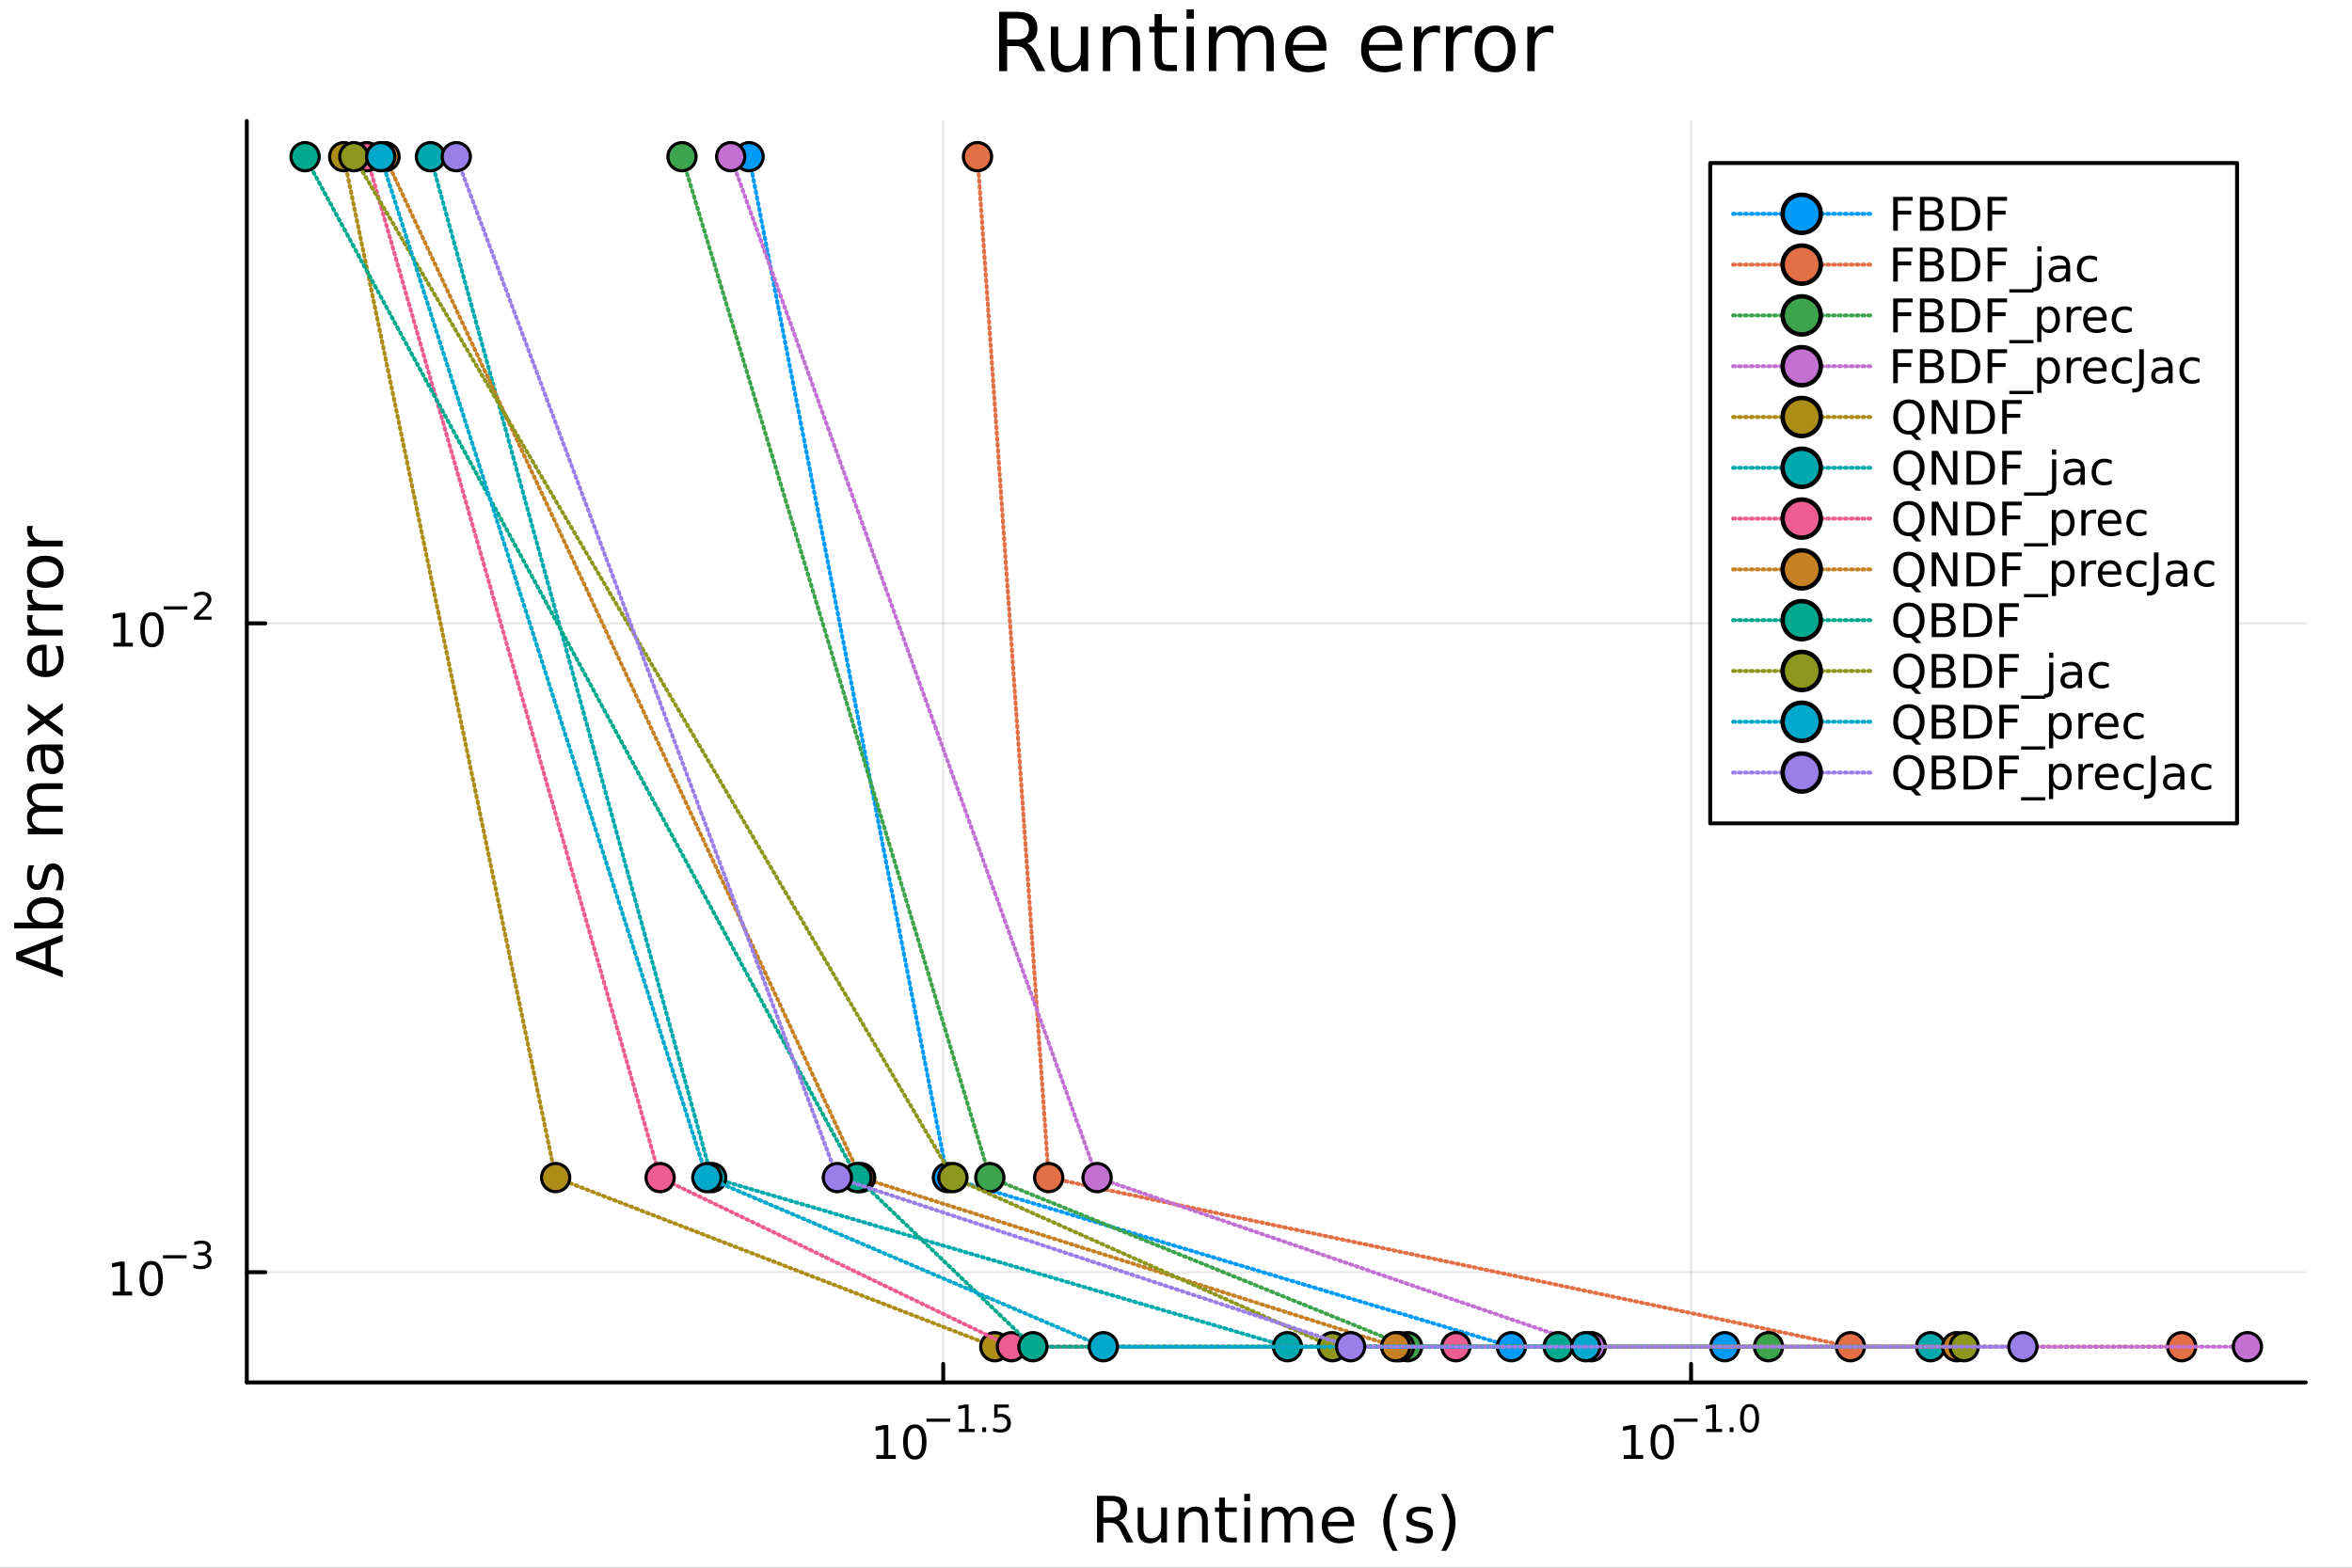 <?xml version="1.0" encoding="utf-8"?>
<svg xmlns="http://www.w3.org/2000/svg" xmlns:xlink="http://www.w3.org/1999/xlink" width="600" height="400" viewBox="0 0 2400 1600">
<rect x="0" y="0" width="2400" height="1600" fill="#333333" stroke="none"/>
<defs>
  <clipPath id="clip610">
    <rect x="0" y="0" width="2400" height="1600"/>
  </clipPath>
</defs>
<path clip-path="url(#clip610)" d="M0 1600 L2400 1600 L2400 0 L0 0  Z" fill="#ffffff" fill-rule="evenodd" fill-opacity="1"/>
<defs>
  <clipPath id="clip611">
    <rect x="480" y="0" width="1681" height="1600"/>
  </clipPath>
</defs>
<path clip-path="url(#clip610)" d="M251.842 1410.9 L2352.76 1410.9 L2352.76 123.472 L251.842 123.472  Z" fill="#ffffff" fill-rule="evenodd" fill-opacity="1"/>
<defs>
  <clipPath id="clip612">
    <rect x="251" y="123" width="2102" height="1288"/>
  </clipPath>
</defs>
<polyline clip-path="url(#clip612)" style="stroke:#000000; stroke-linecap:round; stroke-linejoin:round; stroke-width:2; stroke-opacity:0.1; fill:none" points="962.487,1410.9 962.487,123.472 "/>
<polyline clip-path="url(#clip612)" style="stroke:#000000; stroke-linecap:round; stroke-linejoin:round; stroke-width:2; stroke-opacity:0.1; fill:none" points="1725.58,1410.9 1725.58,123.472 "/>
<polyline clip-path="url(#clip610)" style="stroke:#000000; stroke-linecap:round; stroke-linejoin:round; stroke-width:4; stroke-opacity:1; fill:none" points="251.842,1410.9 2352.76,1410.9 "/>
<polyline clip-path="url(#clip610)" style="stroke:#000000; stroke-linecap:round; stroke-linejoin:round; stroke-width:4; stroke-opacity:1; fill:none" points="962.487,1410.9 962.487,1392 "/>
<polyline clip-path="url(#clip610)" style="stroke:#000000; stroke-linecap:round; stroke-linejoin:round; stroke-width:4; stroke-opacity:1; fill:none" points="1725.58,1410.9 1725.58,1392 "/>
<path clip-path="url(#clip610)" d="M894.133 1485.02 L901.772 1485.02 L901.772 1458.66 L893.462 1460.32 L893.462 1456.06 L901.726 1454.4 L906.402 1454.4 L906.402 1485.02 L914.041 1485.02 L914.041 1488.96 L894.133 1488.96 L894.133 1485.02 Z" fill="#000000" fill-rule="nonzero" fill-opacity="1" /><path clip-path="url(#clip610)" d="M933.485 1457.48 Q929.874 1457.48 928.045 1461.04 Q926.24 1464.58 926.24 1471.71 Q926.24 1478.82 928.045 1482.38 Q929.874 1485.92 933.485 1485.92 Q937.119 1485.92 938.925 1482.38 Q940.754 1478.82 940.754 1471.71 Q940.754 1464.58 938.925 1461.04 Q937.119 1457.48 933.485 1457.48 M933.485 1453.77 Q939.295 1453.77 942.351 1458.38 Q945.429 1462.96 945.429 1471.71 Q945.429 1480.44 942.351 1485.04 Q939.295 1489.63 933.485 1489.63 Q927.675 1489.63 924.596 1485.04 Q921.541 1480.44 921.541 1471.71 Q921.541 1462.96 924.596 1458.38 Q927.675 1453.77 933.485 1453.77 Z" fill="#000000" fill-rule="nonzero" fill-opacity="1" /><path clip-path="url(#clip610)" d="M945.429 1447.87 L969.541 1447.87 L969.541 1451.07 L945.429 1451.07 L945.429 1447.87 Z" fill="#000000" fill-rule="nonzero" fill-opacity="1" /><path clip-path="url(#clip610)" d="M978.399 1458.35 L984.606 1458.35 L984.606 1436.93 L977.854 1438.28 L977.854 1434.82 L984.568 1433.47 L988.368 1433.47 L988.368 1458.35 L994.574 1458.35 L994.574 1461.55 L978.399 1461.55 L978.399 1458.35 Z" fill="#000000" fill-rule="nonzero" fill-opacity="1" /><path clip-path="url(#clip610)" d="M1002.25 1456.77 L1006.22 1456.77 L1006.22 1461.55 L1002.25 1461.55 L1002.25 1456.77 Z" fill="#000000" fill-rule="nonzero" fill-opacity="1" /><path clip-path="url(#clip610)" d="M1014.53 1433.47 L1029.44 1433.47 L1029.44 1436.66 L1018.01 1436.66 L1018.01 1443.55 Q1018.84 1443.27 1019.66 1443.13 Q1020.49 1442.98 1021.32 1442.98 Q1026.02 1442.98 1028.77 1445.56 Q1031.51 1448.14 1031.51 1452.54 Q1031.51 1457.07 1028.69 1459.59 Q1025.87 1462.09 1020.74 1462.09 Q1018.97 1462.09 1017.12 1461.79 Q1015.3 1461.49 1013.34 1460.89 L1013.34 1457.07 Q1015.04 1457.99 1016.84 1458.44 Q1018.65 1458.89 1020.66 1458.89 Q1023.91 1458.89 1025.81 1457.18 Q1027.71 1455.47 1027.71 1452.54 Q1027.71 1449.6 1025.81 1447.89 Q1023.91 1446.18 1020.66 1446.18 Q1019.14 1446.18 1017.61 1446.52 Q1016.11 1446.86 1014.53 1447.57 L1014.53 1433.47 Z" fill="#000000" fill-rule="nonzero" fill-opacity="1" /><path clip-path="url(#clip610)" d="M1656.82 1485.02 L1664.46 1485.02 L1664.46 1458.66 L1656.15 1460.32 L1656.15 1456.06 L1664.42 1454.4 L1669.09 1454.4 L1669.09 1485.02 L1676.73 1485.02 L1676.73 1488.96 L1656.82 1488.96 L1656.82 1485.02 Z" fill="#000000" fill-rule="nonzero" fill-opacity="1" /><path clip-path="url(#clip610)" d="M1696.18 1457.48 Q1692.56 1457.48 1690.74 1461.04 Q1688.93 1464.58 1688.93 1471.71 Q1688.93 1478.82 1690.74 1482.38 Q1692.56 1485.92 1696.18 1485.92 Q1699.81 1485.92 1701.62 1482.38 Q1703.44 1478.82 1703.44 1471.71 Q1703.44 1464.58 1701.62 1461.04 Q1699.81 1457.48 1696.18 1457.48 M1696.18 1453.77 Q1701.99 1453.77 1705.04 1458.38 Q1708.12 1462.96 1708.12 1471.71 Q1708.12 1480.44 1705.04 1485.04 Q1701.99 1489.63 1696.18 1489.63 Q1690.37 1489.63 1687.29 1485.04 Q1684.23 1480.44 1684.23 1471.71 Q1684.23 1462.96 1687.29 1458.38 Q1690.37 1453.77 1696.18 1453.77 Z" fill="#000000" fill-rule="nonzero" fill-opacity="1" /><path clip-path="url(#clip610)" d="M1708.12 1447.87 L1732.23 1447.87 L1732.23 1451.07 L1708.12 1451.07 L1708.12 1447.87 Z" fill="#000000" fill-rule="nonzero" fill-opacity="1" /><path clip-path="url(#clip610)" d="M1741.09 1458.35 L1747.3 1458.35 L1747.3 1436.93 L1740.54 1438.28 L1740.54 1434.82 L1747.26 1433.47 L1751.06 1433.47 L1751.06 1458.35 L1757.26 1458.35 L1757.26 1461.55 L1741.09 1461.55 L1741.09 1458.35 Z" fill="#000000" fill-rule="nonzero" fill-opacity="1" /><path clip-path="url(#clip610)" d="M1764.94 1456.77 L1768.91 1456.77 L1768.91 1461.55 L1764.94 1461.55 L1764.94 1456.77 Z" fill="#000000" fill-rule="nonzero" fill-opacity="1" /><path clip-path="url(#clip610)" d="M1785.31 1435.97 Q1782.37 1435.97 1780.89 1438.86 Q1779.42 1441.74 1779.42 1447.53 Q1779.42 1453.31 1780.89 1456.2 Q1782.37 1459.08 1785.31 1459.08 Q1788.26 1459.08 1789.73 1456.2 Q1791.21 1453.31 1791.21 1447.53 Q1791.21 1441.74 1789.73 1438.86 Q1788.26 1435.97 1785.31 1435.97 M1785.31 1432.96 Q1790.03 1432.96 1792.51 1436.7 Q1795.01 1440.43 1795.01 1447.53 Q1795.01 1454.62 1792.51 1458.37 Q1790.03 1462.09 1785.31 1462.09 Q1780.59 1462.09 1778.08 1458.37 Q1775.6 1454.62 1775.6 1447.53 Q1775.6 1440.43 1778.08 1436.7 Q1780.59 1432.96 1785.31 1432.96 Z" fill="#000000" fill-rule="nonzero" fill-opacity="1" /><path clip-path="url(#clip610)" d="M1141.93 1551.91 Q1144 1552.61 1145.94 1554.9 Q1147.91 1557.19 1149.89 1561.2 L1156.41 1574.19 L1149.51 1574.19 L1143.43 1562 Q1141.07 1557.22 1138.84 1555.66 Q1136.65 1554.1 1132.83 1554.1 L1125.83 1554.1 L1125.83 1574.19 L1119.4 1574.19 L1119.4 1526.67 L1133.91 1526.67 Q1142.06 1526.67 1146.07 1530.07 Q1150.08 1533.48 1150.08 1540.35 Q1150.08 1544.84 1147.98 1547.8 Q1145.91 1550.76 1141.93 1551.91 M1125.83 1531.95 L1125.83 1548.82 L1133.91 1548.82 Q1138.56 1548.82 1140.91 1546.69 Q1143.3 1544.52 1143.3 1540.35 Q1143.3 1536.18 1140.91 1534.08 Q1138.56 1531.95 1133.91 1531.95 L1125.83 1531.95 Z" fill="#000000" fill-rule="nonzero" fill-opacity="1" /><path clip-path="url(#clip610)" d="M1160.9 1560.12 L1160.9 1538.54 L1166.76 1538.54 L1166.76 1559.89 Q1166.76 1564.96 1168.73 1567.5 Q1170.7 1570.02 1174.65 1570.02 Q1179.39 1570.02 1182.13 1566.99 Q1184.9 1563.97 1184.9 1558.75 L1184.9 1538.54 L1190.76 1538.54 L1190.76 1574.19 L1184.9 1574.19 L1184.9 1568.71 Q1182.77 1571.96 1179.93 1573.55 Q1177.13 1575.11 1173.41 1575.11 Q1167.27 1575.11 1164.08 1571.29 Q1160.9 1567.47 1160.9 1560.12 M1175.64 1537.68 L1175.64 1537.68 Z" fill="#000000" fill-rule="nonzero" fill-opacity="1" /><path clip-path="url(#clip610)" d="M1232.45 1552.67 L1232.45 1574.19 L1226.59 1574.19 L1226.59 1552.86 Q1226.59 1547.8 1224.62 1545.29 Q1222.65 1542.77 1218.7 1542.77 Q1213.96 1542.77 1211.22 1545.79 Q1208.48 1548.82 1208.48 1554.04 L1208.48 1574.19 L1202.6 1574.19 L1202.6 1538.54 L1208.48 1538.54 L1208.48 1544.08 Q1210.59 1540.86 1213.42 1539.27 Q1216.28 1537.68 1220.01 1537.68 Q1226.15 1537.68 1229.3 1541.5 Q1232.45 1545.29 1232.45 1552.67 Z" fill="#000000" fill-rule="nonzero" fill-opacity="1" /><path clip-path="url(#clip610)" d="M1249.93 1528.42 L1249.93 1538.54 L1261.99 1538.54 L1261.99 1543.09 L1249.93 1543.09 L1249.93 1562.44 Q1249.93 1566.8 1251.1 1568.04 Q1252.31 1569.28 1255.97 1569.28 L1261.99 1569.28 L1261.99 1574.19 L1255.97 1574.19 Q1249.19 1574.19 1246.62 1571.67 Q1244.04 1569.12 1244.04 1562.44 L1244.04 1543.09 L1239.74 1543.09 L1239.74 1538.54 L1244.04 1538.54 L1244.04 1528.42 L1249.93 1528.42 Z" fill="#000000" fill-rule="nonzero" fill-opacity="1" /><path clip-path="url(#clip610)" d="M1269.69 1538.54 L1275.55 1538.54 L1275.55 1574.19 L1269.69 1574.19 L1269.69 1538.54 M1269.69 1524.66 L1275.55 1524.66 L1275.55 1532.08 L1269.69 1532.08 L1269.69 1524.66 Z" fill="#000000" fill-rule="nonzero" fill-opacity="1" /><path clip-path="url(#clip610)" d="M1315.56 1545.38 Q1317.75 1541.43 1320.81 1539.56 Q1323.86 1537.68 1328 1537.68 Q1333.57 1537.68 1336.59 1541.59 Q1339.62 1545.48 1339.62 1552.67 L1339.62 1574.19 L1333.73 1574.19 L1333.73 1552.86 Q1333.73 1547.74 1331.92 1545.25 Q1330.1 1542.77 1326.38 1542.77 Q1321.83 1542.77 1319.18 1545.79 Q1316.54 1548.82 1316.54 1554.04 L1316.54 1574.19 L1310.65 1574.19 L1310.65 1552.86 Q1310.65 1547.7 1308.84 1545.25 Q1307.03 1542.77 1303.24 1542.77 Q1298.75 1542.77 1296.11 1545.83 Q1293.47 1548.85 1293.47 1554.04 L1293.47 1574.19 L1287.58 1574.19 L1287.58 1538.54 L1293.47 1538.54 L1293.47 1544.08 Q1295.47 1540.8 1298.27 1539.24 Q1301.07 1537.68 1304.92 1537.68 Q1308.81 1537.68 1311.51 1539.65 Q1314.25 1541.62 1315.56 1545.38 Z" fill="#000000" fill-rule="nonzero" fill-opacity="1" /><path clip-path="url(#clip610)" d="M1381.79 1554.9 L1381.79 1557.76 L1354.86 1557.76 Q1355.25 1563.81 1358.49 1566.99 Q1361.77 1570.14 1367.6 1570.14 Q1370.97 1570.14 1374.12 1569.32 Q1377.3 1568.49 1380.42 1566.83 L1380.42 1572.37 Q1377.27 1573.71 1373.96 1574.41 Q1370.65 1575.11 1367.25 1575.11 Q1358.72 1575.11 1353.72 1570.14 Q1348.75 1565.18 1348.75 1556.71 Q1348.75 1547.96 1353.46 1542.83 Q1358.21 1537.68 1366.23 1537.68 Q1373.42 1537.68 1377.59 1542.33 Q1381.79 1546.94 1381.79 1554.9 M1375.93 1553.18 Q1375.87 1548.37 1373.23 1545.51 Q1370.62 1542.64 1366.29 1542.64 Q1361.39 1542.64 1358.43 1545.41 Q1355.5 1548.18 1355.05 1553.21 L1375.93 1553.18 Z" fill="#000000" fill-rule="nonzero" fill-opacity="1" /><path clip-path="url(#clip610)" d="M1426.19 1524.72 Q1421.93 1532.04 1419.86 1539.21 Q1417.79 1546.37 1417.79 1553.72 Q1417.79 1561.07 1419.86 1568.3 Q1421.96 1575.49 1426.19 1582.78 L1421.1 1582.78 Q1416.32 1575.3 1413.94 1568.07 Q1411.58 1560.85 1411.58 1553.72 Q1411.58 1546.62 1413.94 1539.43 Q1416.29 1532.24 1421.1 1524.72 L1426.19 1524.72 Z" fill="#000000" fill-rule="nonzero" fill-opacity="1" /><path clip-path="url(#clip610)" d="M1460.28 1539.59 L1460.28 1545.13 Q1457.8 1543.85 1455.12 1543.22 Q1452.45 1542.58 1449.59 1542.58 Q1445.23 1542.58 1443.03 1543.92 Q1440.86 1545.25 1440.86 1547.93 Q1440.86 1549.96 1442.42 1551.14 Q1443.98 1552.29 1448.69 1553.34 L1450.7 1553.78 Q1456.94 1555.12 1459.55 1557.57 Q1462.19 1559.99 1462.19 1564.35 Q1462.19 1569.32 1458.24 1572.21 Q1454.33 1575.11 1447.45 1575.11 Q1444.59 1575.11 1441.47 1574.54 Q1438.38 1573.99 1434.94 1572.88 L1434.94 1566.83 Q1438.19 1568.52 1441.34 1569.38 Q1444.49 1570.21 1447.58 1570.21 Q1451.72 1570.21 1453.95 1568.81 Q1456.17 1567.37 1456.17 1564.8 Q1456.17 1562.41 1454.55 1561.14 Q1452.96 1559.86 1447.52 1558.68 L1445.48 1558.21 Q1440.04 1557.06 1437.62 1554.71 Q1435.2 1552.32 1435.2 1548.18 Q1435.2 1543.15 1438.76 1540.42 Q1442.33 1537.68 1448.89 1537.68 Q1452.13 1537.68 1455 1538.16 Q1457.86 1538.63 1460.28 1539.59 Z" fill="#000000" fill-rule="nonzero" fill-opacity="1" /><path clip-path="url(#clip610)" d="M1470.59 1524.72 L1475.69 1524.72 Q1480.46 1532.24 1482.81 1539.43 Q1485.2 1546.62 1485.2 1553.72 Q1485.2 1560.85 1482.81 1568.07 Q1480.46 1575.3 1475.69 1582.78 L1470.59 1582.78 Q1474.83 1575.49 1476.89 1568.3 Q1479 1561.07 1479 1553.72 Q1479 1546.37 1476.89 1539.21 Q1474.83 1532.04 1470.59 1524.72 Z" fill="#000000" fill-rule="nonzero" fill-opacity="1" /><polyline clip-path="url(#clip612)" style="stroke:#000000; stroke-linecap:round; stroke-linejoin:round; stroke-width:2; stroke-opacity:0.1; fill:none" points="251.842,1298.45 2352.76,1298.45 "/>
<polyline clip-path="url(#clip612)" style="stroke:#000000; stroke-linecap:round; stroke-linejoin:round; stroke-width:2; stroke-opacity:0.1; fill:none" points="251.842,636.192 2352.76,636.192 "/>
<polyline clip-path="url(#clip610)" style="stroke:#000000; stroke-linecap:round; stroke-linejoin:round; stroke-width:4; stroke-opacity:1; fill:none" points="251.842,1410.9 251.842,123.472 "/>
<polyline clip-path="url(#clip610)" style="stroke:#000000; stroke-linecap:round; stroke-linejoin:round; stroke-width:4; stroke-opacity:1; fill:none" points="251.842,1298.45 270.74,1298.45 "/>
<polyline clip-path="url(#clip610)" style="stroke:#000000; stroke-linecap:round; stroke-linejoin:round; stroke-width:4; stroke-opacity:1; fill:none" points="251.842,636.192 270.74,636.192 "/>
<path clip-path="url(#clip610)" d="M114.931 1318.24 L122.57 1318.24 L122.57 1291.88 L114.26 1293.54 L114.26 1289.29 L122.524 1287.62 L127.2 1287.62 L127.2 1318.24 L134.839 1318.24 L134.839 1322.18 L114.931 1322.18 L114.931 1318.24 Z" fill="#000000" fill-rule="nonzero" fill-opacity="1" /><path clip-path="url(#clip610)" d="M154.283 1290.7 Q150.672 1290.7 148.843 1294.26 Q147.038 1297.8 147.038 1304.93 Q147.038 1312.04 148.843 1315.6 Q150.672 1319.15 154.283 1319.15 Q157.917 1319.15 159.723 1315.6 Q161.552 1312.04 161.552 1304.93 Q161.552 1297.8 159.723 1294.26 Q157.917 1290.7 154.283 1290.7 M154.283 1286.99 Q160.093 1286.99 163.149 1291.6 Q166.227 1296.18 166.227 1304.93 Q166.227 1313.66 163.149 1318.27 Q160.093 1322.85 154.283 1322.85 Q148.473 1322.85 145.394 1318.27 Q142.339 1313.66 142.339 1304.93 Q142.339 1296.18 145.394 1291.6 Q148.473 1286.99 154.283 1286.99 Z" fill="#000000" fill-rule="nonzero" fill-opacity="1" /><path clip-path="url(#clip610)" d="M166.227 1281.1 L190.339 1281.1 L190.339 1284.29 L166.227 1284.29 L166.227 1281.1 Z" fill="#000000" fill-rule="nonzero" fill-opacity="1" /><path clip-path="url(#clip610)" d="M210.05 1279.63 Q212.777 1280.21 214.3 1282.05 Q215.842 1283.9 215.842 1286.61 Q215.842 1290.76 212.984 1293.04 Q210.125 1295.31 204.859 1295.31 Q203.091 1295.31 201.21 1294.96 Q199.348 1294.62 197.354 1293.92 L197.354 1290.25 Q198.934 1291.18 200.815 1291.65 Q202.696 1292.12 204.746 1292.12 Q208.319 1292.12 210.181 1290.71 Q212.062 1289.3 212.062 1286.61 Q212.062 1284.12 210.313 1282.73 Q208.583 1281.32 205.479 1281.32 L202.207 1281.32 L202.207 1278.2 L205.63 1278.2 Q208.432 1278.2 209.918 1277.09 Q211.404 1275.96 211.404 1273.85 Q211.404 1271.69 209.861 1270.54 Q208.338 1269.38 205.479 1269.38 Q203.918 1269.38 202.132 1269.72 Q200.345 1270.06 198.201 1270.77 L198.201 1267.38 Q200.364 1266.78 202.244 1266.48 Q204.144 1266.18 205.818 1266.18 Q210.144 1266.18 212.664 1268.16 Q215.184 1270.11 215.184 1273.46 Q215.184 1275.79 213.849 1277.41 Q212.513 1279.01 210.05 1279.63 Z" fill="#000000" fill-rule="nonzero" fill-opacity="1" /><path clip-path="url(#clip610)" d="M115.703 655.984 L123.341 655.984 L123.341 629.619 L115.031 631.286 L115.031 627.026 L123.295 625.36 L127.971 625.36 L127.971 655.984 L135.61 655.984 L135.61 659.92 L115.703 659.92 L115.703 655.984 Z" fill="#000000" fill-rule="nonzero" fill-opacity="1" /><path clip-path="url(#clip610)" d="M155.054 628.438 Q151.443 628.438 149.614 632.003 Q147.809 635.545 147.809 642.674 Q147.809 649.781 149.614 653.346 Q151.443 656.887 155.054 656.887 Q158.688 656.887 160.494 653.346 Q162.323 649.781 162.323 642.674 Q162.323 635.545 160.494 632.003 Q158.688 628.438 155.054 628.438 M155.054 624.735 Q160.864 624.735 163.92 629.341 Q166.999 633.924 166.999 642.674 Q166.999 651.401 163.92 656.008 Q160.864 660.591 155.054 660.591 Q149.244 660.591 146.165 656.008 Q143.11 651.401 143.11 642.674 Q143.11 633.924 146.165 629.341 Q149.244 624.735 155.054 624.735 Z" fill="#000000" fill-rule="nonzero" fill-opacity="1" /><path clip-path="url(#clip610)" d="M166.999 618.836 L191.11 618.836 L191.11 622.033 L166.999 622.033 L166.999 618.836 Z" fill="#000000" fill-rule="nonzero" fill-opacity="1" /><path clip-path="url(#clip610)" d="M202.583 629.312 L215.842 629.312 L215.842 632.509 L198.013 632.509 L198.013 629.312 Q200.175 627.074 203.899 623.312 Q207.642 619.532 208.601 618.441 Q210.426 616.391 211.14 614.98 Q211.874 613.551 211.874 612.178 Q211.874 609.94 210.294 608.529 Q208.733 607.119 206.213 607.119 Q204.426 607.119 202.432 607.739 Q200.458 608.36 198.201 609.62 L198.201 605.783 Q200.495 604.862 202.489 604.392 Q204.482 603.921 206.138 603.921 Q210.501 603.921 213.096 606.103 Q215.692 608.285 215.692 611.934 Q215.692 613.664 215.034 615.225 Q214.394 616.767 212.683 618.874 Q212.212 619.419 209.692 622.033 Q207.172 624.629 202.583 629.312 Z" fill="#000000" fill-rule="nonzero" fill-opacity="1" /><path clip-path="url(#clip610)" d="M22.818 975.757 L46.467 984.478 L46.467 967.004 L22.818 975.757 M16.484 979.385 L16.484 972.096 L64.004 953.986 L64.004 960.67 L51.814 964.999 L51.814 986.419 L64.004 990.748 L64.004 997.527 L16.484 979.385 Z" fill="#000000" fill-rule="nonzero" fill-opacity="1" /><path clip-path="url(#clip610)" d="M46.212 921.712 Q39.751 921.712 36.09 924.386 Q32.398 927.027 32.398 931.674 Q32.398 936.321 36.09 938.995 Q39.751 941.637 46.212 941.637 Q52.673 941.637 56.365 938.995 Q60.026 936.321 60.026 931.674 Q60.026 927.027 56.365 924.386 Q52.673 921.712 46.212 921.712 M33.767 941.637 Q30.584 939.791 29.056 936.99 Q27.497 934.157 27.497 930.242 Q27.497 923.749 32.653 919.707 Q37.809 915.633 46.212 915.633 Q54.615 915.633 59.771 919.707 Q64.927 923.749 64.927 930.242 Q64.927 934.157 63.399 936.99 Q61.84 939.791 58.657 941.637 L64.004 941.637 L64.004 947.525 L14.479 947.525 L14.479 941.637 L33.767 941.637 Z" fill="#000000" fill-rule="nonzero" fill-opacity="1" /><path clip-path="url(#clip610)" d="M29.407 883.199 L34.945 883.199 Q33.672 885.682 33.035 888.356 Q32.398 891.029 32.398 893.894 Q32.398 898.254 33.735 900.45 Q35.072 902.615 37.746 902.615 Q39.783 902.615 40.96 901.055 Q42.106 899.496 43.157 894.785 L43.602 892.78 Q44.939 886.541 47.39 883.931 Q49.809 881.29 54.169 881.29 Q59.134 881.29 62.031 885.236 Q64.927 889.151 64.927 896.026 Q64.927 898.891 64.354 902.01 Q63.813 905.097 62.699 908.535 L56.652 908.535 Q58.339 905.288 59.198 902.137 Q60.026 898.986 60.026 895.899 Q60.026 891.761 58.625 889.533 Q57.193 887.305 54.615 887.305 Q52.228 887.305 50.955 888.929 Q49.681 890.52 48.504 895.963 L48.026 898 Q46.88 903.442 44.525 905.861 Q42.138 908.28 38 908.28 Q32.971 908.28 30.234 904.715 Q27.497 901.151 27.497 894.594 Q27.497 891.347 27.974 888.483 Q28.452 885.618 29.407 883.199 Z" fill="#000000" fill-rule="nonzero" fill-opacity="1" /><path clip-path="url(#clip610)" d="M35.199 823.489 Q31.253 821.293 29.375 818.237 Q27.497 815.182 27.497 811.044 Q27.497 805.474 31.412 802.45 Q35.295 799.427 42.488 799.427 L64.004 799.427 L64.004 805.315 L42.679 805.315 Q37.555 805.315 35.072 807.129 Q32.589 808.943 32.589 812.667 Q32.589 817.219 35.613 819.861 Q38.637 822.502 43.857 822.502 L64.004 822.502 L64.004 828.391 L42.679 828.391 Q37.523 828.391 35.072 830.205 Q32.589 832.019 32.589 835.807 Q32.589 840.295 35.645 842.936 Q38.669 845.578 43.857 845.578 L64.004 845.578 L64.004 851.466 L28.356 851.466 L28.356 845.578 L33.894 845.578 Q30.616 843.573 29.056 840.772 Q27.497 837.971 27.497 834.12 Q27.497 830.237 29.47 827.531 Q31.444 824.794 35.199 823.489 Z" fill="#000000" fill-rule="nonzero" fill-opacity="1" /><path clip-path="url(#clip610)" d="M46.085 771.545 Q46.085 778.643 47.708 781.38 Q49.331 784.117 53.246 784.117 Q56.365 784.117 58.211 782.08 Q60.026 780.011 60.026 776.478 Q60.026 771.609 56.588 768.68 Q53.119 765.72 47.39 765.72 L46.085 765.72 L46.085 771.545 M43.666 759.864 L64.004 759.864 L64.004 765.72 L58.593 765.72 Q61.84 767.725 63.399 770.717 Q64.927 773.709 64.927 778.038 Q64.927 783.512 61.872 786.759 Q58.784 789.974 53.628 789.974 Q47.612 789.974 44.557 785.963 Q41.501 781.921 41.501 773.932 L41.501 765.72 L40.928 765.72 Q36.886 765.72 34.69 768.394 Q32.462 771.036 32.462 775.842 Q32.462 778.897 33.194 781.794 Q33.926 784.69 35.39 787.364 L29.98 787.364 Q28.738 784.149 28.133 781.125 Q27.497 778.102 27.497 775.237 Q27.497 767.503 31.507 763.683 Q35.518 759.864 43.666 759.864 Z" fill="#000000" fill-rule="nonzero" fill-opacity="1" /><path clip-path="url(#clip610)" d="M28.356 718.168 L45.703 731.059 L64.004 717.5 L64.004 724.407 L50 734.783 L64.004 745.159 L64.004 752.066 L45.353 738.22 L28.356 750.888 L28.356 743.981 L41.056 734.528 L28.356 725.075 L28.356 718.168 Z" fill="#000000" fill-rule="nonzero" fill-opacity="1" /><path clip-path="url(#clip610)" d="M44.716 658.013 L47.581 658.013 L47.581 684.939 Q53.628 684.558 56.811 681.311 Q59.962 678.033 59.962 672.208 Q59.962 668.834 59.134 665.683 Q58.307 662.5 56.652 659.381 L62.19 659.381 Q63.527 662.532 64.227 665.842 Q64.927 669.153 64.927 672.558 Q64.927 681.088 59.962 686.085 Q54.997 691.051 46.53 691.051 Q37.777 691.051 32.653 686.34 Q27.497 681.597 27.497 673.577 Q27.497 666.383 32.144 662.214 Q36.759 658.013 44.716 658.013 M42.997 663.869 Q38.191 663.933 35.327 666.574 Q32.462 669.184 32.462 673.513 Q32.462 678.415 35.231 681.375 Q38 684.303 43.029 684.748 L42.997 663.869 Z" fill="#000000" fill-rule="nonzero" fill-opacity="1" /><path clip-path="url(#clip610)" d="M33.831 627.744 Q33.258 628.73 33.003 629.908 Q32.717 631.054 32.717 632.454 Q32.717 637.419 35.963 640.093 Q39.178 642.735 45.225 642.735 L64.004 642.735 L64.004 648.623 L28.356 648.623 L28.356 642.735 L33.894 642.735 Q30.648 640.889 29.088 637.929 Q27.497 634.969 27.497 630.735 Q27.497 630.131 27.592 629.399 Q27.656 628.667 27.815 627.775 L33.831 627.744 Z" fill="#000000" fill-rule="nonzero" fill-opacity="1" /><path clip-path="url(#clip610)" d="M33.831 602.09 Q33.258 603.076 33.003 604.254 Q32.717 605.4 32.717 606.8 Q32.717 611.766 35.963 614.439 Q39.178 617.081 45.225 617.081 L64.004 617.081 L64.004 622.969 L28.356 622.969 L28.356 617.081 L33.894 617.081 Q30.648 615.235 29.088 612.275 Q27.497 609.315 27.497 605.082 Q27.497 604.477 27.592 603.745 Q27.656 603.013 27.815 602.122 L33.831 602.09 Z" fill="#000000" fill-rule="nonzero" fill-opacity="1" /><path clip-path="url(#clip610)" d="M32.462 583.566 Q32.462 588.276 36.154 591.013 Q39.815 593.751 46.212 593.751 Q52.609 593.751 56.302 591.045 Q59.962 588.308 59.962 583.566 Q59.962 578.887 56.27 576.15 Q52.578 573.412 46.212 573.412 Q39.878 573.412 36.186 576.15 Q32.462 578.887 32.462 583.566 M27.497 583.566 Q27.497 575.927 32.462 571.566 Q37.427 567.206 46.212 567.206 Q54.965 567.206 59.962 571.566 Q64.927 575.927 64.927 583.566 Q64.927 591.236 59.962 595.597 Q54.965 599.925 46.212 599.925 Q37.427 599.925 32.462 595.597 Q27.497 591.236 27.497 583.566 Z" fill="#000000" fill-rule="nonzero" fill-opacity="1" /><path clip-path="url(#clip610)" d="M33.831 536.841 Q33.258 537.828 33.003 539.006 Q32.717 540.151 32.717 541.552 Q32.717 546.517 35.963 549.191 Q39.178 551.833 45.225 551.833 L64.004 551.833 L64.004 557.721 L28.356 557.721 L28.356 551.833 L33.894 551.833 Q30.648 549.986 29.088 547.026 Q27.497 544.066 27.497 539.833 Q27.497 539.228 27.592 538.496 Q27.656 537.764 27.815 536.873 L33.831 536.841 Z" fill="#000000" fill-rule="nonzero" fill-opacity="1" /><path clip-path="url(#clip610)" d="M1048.19 44.22 Q1050.82 45.111 1053.29 48.028 Q1055.8 50.944 1058.31 56.048 L1066.62 72.576 L1057.83 72.576 L1050.09 57.061 Q1047.09 50.985 1044.26 49 Q1041.46 47.015 1036.6 47.015 L1027.69 47.015 L1027.69 72.576 L1019.51 72.576 L1019.51 12.096 L1037.98 12.096 Q1048.35 12.096 1053.45 16.43 Q1058.56 20.765 1058.56 29.515 Q1058.56 35.227 1055.88 38.994 Q1053.25 42.761 1048.19 44.22 M1027.69 18.82 L1027.69 40.29 L1037.98 40.29 Q1043.89 40.29 1046.89 37.576 Q1049.93 34.822 1049.93 29.515 Q1049.93 24.208 1046.89 21.535 Q1043.89 18.82 1037.98 18.82 L1027.69 18.82 Z" fill="#000000" fill-rule="nonzero" fill-opacity="1" /><path clip-path="url(#clip610)" d="M1072.33 54.671 L1072.33 27.206 L1079.78 27.206 L1079.78 54.387 Q1079.78 60.828 1082.29 64.069 Q1084.81 67.269 1089.83 67.269 Q1095.87 67.269 1099.35 63.421 Q1102.87 59.573 1102.87 52.929 L1102.87 27.206 L1110.33 27.206 L1110.33 72.576 L1102.87 72.576 L1102.87 65.608 Q1100.16 69.74 1096.55 71.766 Q1092.99 73.751 1088.25 73.751 Q1080.43 73.751 1076.38 68.89 Q1072.33 64.029 1072.33 54.671 M1091.08 26.112 L1091.08 26.112 Z" fill="#000000" fill-rule="nonzero" fill-opacity="1" /><path clip-path="url(#clip610)" d="M1163.39 45.192 L1163.39 72.576 L1155.94 72.576 L1155.94 45.435 Q1155.94 38.994 1153.43 35.794 Q1150.92 32.594 1145.89 32.594 Q1139.86 32.594 1136.37 36.442 Q1132.89 40.29 1132.89 46.934 L1132.89 72.576 L1125.4 72.576 L1125.4 27.206 L1132.89 27.206 L1132.89 34.254 Q1135.56 30.163 1139.17 28.138 Q1142.82 26.112 1147.55 26.112 Q1155.37 26.112 1159.38 30.973 Q1163.39 35.794 1163.39 45.192 Z" fill="#000000" fill-rule="nonzero" fill-opacity="1" /><path clip-path="url(#clip610)" d="M1185.63 14.324 L1185.63 27.206 L1200.99 27.206 L1200.99 32.999 L1185.63 32.999 L1185.63 57.628 Q1185.63 63.178 1187.13 64.758 Q1188.67 66.338 1193.33 66.338 L1200.99 66.338 L1200.99 72.576 L1193.33 72.576 Q1184.7 72.576 1181.42 69.376 Q1178.14 66.135 1178.14 57.628 L1178.14 32.999 L1172.67 32.999 L1172.67 27.206 L1178.14 27.206 L1178.14 14.324 L1185.63 14.324 Z" fill="#000000" fill-rule="nonzero" fill-opacity="1" /><path clip-path="url(#clip610)" d="M1210.79 27.206 L1218.24 27.206 L1218.24 72.576 L1210.79 72.576 L1210.79 27.206 M1210.79 9.544 L1218.24 9.544 L1218.24 18.983 L1210.79 18.983 L1210.79 9.544 Z" fill="#000000" fill-rule="nonzero" fill-opacity="1" /><path clip-path="url(#clip610)" d="M1269.16 35.915 Q1271.96 30.892 1275.85 28.502 Q1279.74 26.112 1285 26.112 Q1292.09 26.112 1295.94 31.095 Q1299.79 36.037 1299.79 45.192 L1299.79 72.576 L1292.29 72.576 L1292.29 45.435 Q1292.29 38.913 1289.98 35.753 Q1287.68 32.594 1282.94 32.594 Q1277.14 32.594 1273.78 36.442 Q1270.42 40.29 1270.42 46.934 L1270.42 72.576 L1262.92 72.576 L1262.92 45.435 Q1262.92 38.873 1260.62 35.753 Q1258.31 32.594 1253.49 32.594 Q1247.77 32.594 1244.41 36.482 Q1241.05 40.331 1241.05 46.934 L1241.05 72.576 L1233.56 72.576 L1233.56 27.206 L1241.05 27.206 L1241.05 34.254 Q1243.6 30.082 1247.17 28.097 Q1250.73 26.112 1255.63 26.112 Q1260.57 26.112 1264.02 28.624 Q1267.5 31.135 1269.16 35.915 Z" fill="#000000" fill-rule="nonzero" fill-opacity="1" /><path clip-path="url(#clip610)" d="M1353.46 48.028 L1353.46 51.673 L1319.19 51.673 Q1319.68 59.37 1323.81 63.421 Q1327.98 67.431 1335.4 67.431 Q1339.69 67.431 1343.7 66.378 Q1347.75 65.325 1351.72 63.218 L1351.72 70.267 Q1347.71 71.968 1343.5 72.86 Q1339.28 73.751 1334.95 73.751 Q1324.09 73.751 1317.73 67.431 Q1311.41 61.112 1311.41 50.337 Q1311.41 39.197 1317.41 32.675 Q1323.44 26.112 1333.65 26.112 Q1342.81 26.112 1348.11 32.026 Q1353.46 37.9 1353.46 48.028 M1346.01 45.84 Q1345.93 39.723 1342.57 36.077 Q1339.24 32.431 1333.73 32.431 Q1327.5 32.431 1323.73 35.956 Q1320 39.48 1319.43 45.88 L1346.01 45.84 Z" fill="#000000" fill-rule="nonzero" fill-opacity="1" /><path clip-path="url(#clip610)" d="M1430.87 48.028 L1430.87 51.673 L1396.6 51.673 Q1397.09 59.37 1401.22 63.421 Q1405.39 67.431 1412.81 67.431 Q1417.1 67.431 1421.11 66.378 Q1425.16 65.325 1429.13 63.218 L1429.13 70.267 Q1425.12 71.968 1420.91 72.86 Q1416.7 73.751 1412.36 73.751 Q1401.51 73.751 1395.15 67.431 Q1388.83 61.112 1388.83 50.337 Q1388.83 39.197 1394.82 32.675 Q1400.86 26.112 1411.07 26.112 Q1420.22 26.112 1425.53 32.026 Q1430.87 37.9 1430.87 48.028 M1423.42 45.84 Q1423.34 39.723 1419.98 36.077 Q1416.66 32.431 1411.15 32.431 Q1404.91 32.431 1401.14 35.956 Q1397.41 39.48 1396.85 45.88 L1423.42 45.84 Z" fill="#000000" fill-rule="nonzero" fill-opacity="1" /><path clip-path="url(#clip610)" d="M1469.4 34.173 Q1468.14 33.444 1466.64 33.12 Q1465.19 32.756 1463.4 32.756 Q1457.08 32.756 1453.68 36.888 Q1450.32 40.979 1450.32 48.676 L1450.32 72.576 L1442.83 72.576 L1442.83 27.206 L1450.32 27.206 L1450.32 34.254 Q1452.67 30.122 1456.44 28.138 Q1460.2 26.112 1465.59 26.112 Q1466.36 26.112 1467.29 26.234 Q1468.22 26.315 1469.36 26.517 L1469.4 34.173 Z" fill="#000000" fill-rule="nonzero" fill-opacity="1" /><path clip-path="url(#clip610)" d="M1502.05 34.173 Q1500.79 33.444 1499.29 33.12 Q1497.84 32.756 1496.05 32.756 Q1489.73 32.756 1486.33 36.888 Q1482.97 40.979 1482.97 48.676 L1482.97 72.576 L1475.48 72.576 L1475.48 27.206 L1482.97 27.206 L1482.97 34.254 Q1485.32 30.122 1489.09 28.138 Q1492.85 26.112 1498.24 26.112 Q1499.01 26.112 1499.94 26.234 Q1500.87 26.315 1502.01 26.517 L1502.05 34.173 Z" fill="#000000" fill-rule="nonzero" fill-opacity="1" /><path clip-path="url(#clip610)" d="M1525.63 32.431 Q1519.63 32.431 1516.15 37.131 Q1512.66 41.789 1512.66 49.931 Q1512.66 58.074 1516.11 62.773 Q1519.59 67.431 1525.63 67.431 Q1531.58 67.431 1535.06 62.732 Q1538.55 58.033 1538.55 49.931 Q1538.55 41.87 1535.06 37.171 Q1531.58 32.431 1525.63 32.431 M1525.63 26.112 Q1535.35 26.112 1540.9 32.431 Q1546.45 38.751 1546.45 49.931 Q1546.45 61.071 1540.9 67.431 Q1535.35 73.751 1525.63 73.751 Q1515.86 73.751 1510.31 67.431 Q1504.8 61.071 1504.8 49.931 Q1504.8 38.751 1510.31 32.431 Q1515.86 26.112 1525.63 26.112 Z" fill="#000000" fill-rule="nonzero" fill-opacity="1" /><path clip-path="url(#clip610)" d="M1585.09 34.173 Q1583.84 33.444 1582.34 33.12 Q1580.88 32.756 1579.1 32.756 Q1572.78 32.756 1569.38 36.888 Q1566.01 40.979 1566.01 48.676 L1566.01 72.576 L1558.52 72.576 L1558.52 27.206 L1566.01 27.206 L1566.01 34.254 Q1568.36 30.122 1572.13 28.138 Q1575.9 26.112 1581.28 26.112 Q1582.05 26.112 1582.99 26.234 Q1583.92 26.315 1585.05 26.517 L1585.09 34.173 Z" fill="#000000" fill-rule="nonzero" fill-opacity="1" /><polyline clip-path="url(#clip612)" style="stroke:#009af9; stroke-linecap:round; stroke-linejoin:round; stroke-width:4; stroke-opacity:1; fill:none" stroke-dasharray="2, 4" points="764.357,159.909 966.74,1201.86 1542.22,1374.46 1759.98,1374.45 "/>
<circle clip-path="url(#clip612)" cx="764.357" cy="159.909" r="14.4" fill="#009af9" fill-rule="evenodd" fill-opacity="1" stroke="#000000" stroke-opacity="1" stroke-width="3.2"/>
<circle clip-path="url(#clip612)" cx="966.74" cy="1201.86" r="14.4" fill="#009af9" fill-rule="evenodd" fill-opacity="1" stroke="#000000" stroke-opacity="1" stroke-width="3.2"/>
<circle clip-path="url(#clip612)" cx="1542.22" cy="1374.46" r="14.4" fill="#009af9" fill-rule="evenodd" fill-opacity="1" stroke="#000000" stroke-opacity="1" stroke-width="3.2"/>
<circle clip-path="url(#clip612)" cx="1759.98" cy="1374.45" r="14.4" fill="#009af9" fill-rule="evenodd" fill-opacity="1" stroke="#000000" stroke-opacity="1" stroke-width="3.2"/>
<polyline clip-path="url(#clip612)" style="stroke:#e26f46; stroke-linecap:round; stroke-linejoin:round; stroke-width:4; stroke-opacity:1; fill:none" stroke-dasharray="2, 4" points="997.468,159.909 1070.09,1201.86 1888.22,1374.46 2226.2,1374.45 "/>
<circle clip-path="url(#clip612)" cx="997.468" cy="159.909" r="14.4" fill="#e26f46" fill-rule="evenodd" fill-opacity="1" stroke="#000000" stroke-opacity="1" stroke-width="3.2"/>
<circle clip-path="url(#clip612)" cx="1070.09" cy="1201.86" r="14.4" fill="#e26f46" fill-rule="evenodd" fill-opacity="1" stroke="#000000" stroke-opacity="1" stroke-width="3.2"/>
<circle clip-path="url(#clip612)" cx="1888.22" cy="1374.46" r="14.4" fill="#e26f46" fill-rule="evenodd" fill-opacity="1" stroke="#000000" stroke-opacity="1" stroke-width="3.2"/>
<circle clip-path="url(#clip612)" cx="2226.2" cy="1374.45" r="14.4" fill="#e26f46" fill-rule="evenodd" fill-opacity="1" stroke="#000000" stroke-opacity="1" stroke-width="3.2"/>
<polyline clip-path="url(#clip612)" style="stroke:#3da44d; stroke-linecap:round; stroke-linejoin:round; stroke-width:4; stroke-opacity:1; fill:none" stroke-dasharray="2, 4" points="695.916,159.909 1010.04,1201.86 1436.37,1374.46 1804.6,1374.45 "/>
<circle clip-path="url(#clip612)" cx="695.916" cy="159.909" r="14.4" fill="#3da44d" fill-rule="evenodd" fill-opacity="1" stroke="#000000" stroke-opacity="1" stroke-width="3.2"/>
<circle clip-path="url(#clip612)" cx="1010.04" cy="1201.86" r="14.4" fill="#3da44d" fill-rule="evenodd" fill-opacity="1" stroke="#000000" stroke-opacity="1" stroke-width="3.2"/>
<circle clip-path="url(#clip612)" cx="1436.37" cy="1374.46" r="14.4" fill="#3da44d" fill-rule="evenodd" fill-opacity="1" stroke="#000000" stroke-opacity="1" stroke-width="3.2"/>
<circle clip-path="url(#clip612)" cx="1804.6" cy="1374.45" r="14.4" fill="#3da44d" fill-rule="evenodd" fill-opacity="1" stroke="#000000" stroke-opacity="1" stroke-width="3.2"/>
<polyline clip-path="url(#clip612)" style="stroke:#c271d2; stroke-linecap:round; stroke-linejoin:round; stroke-width:4; stroke-opacity:1; fill:none" stroke-dasharray="2, 4" points="745.596,159.909 1119.48,1201.86 1623.76,1374.46 2293.3,1374.45 "/>
<circle clip-path="url(#clip612)" cx="745.596" cy="159.909" r="14.4" fill="#c271d2" fill-rule="evenodd" fill-opacity="1" stroke="#000000" stroke-opacity="1" stroke-width="3.2"/>
<circle clip-path="url(#clip612)" cx="1119.48" cy="1201.86" r="14.4" fill="#c271d2" fill-rule="evenodd" fill-opacity="1" stroke="#000000" stroke-opacity="1" stroke-width="3.2"/>
<circle clip-path="url(#clip612)" cx="1623.76" cy="1374.46" r="14.4" fill="#c271d2" fill-rule="evenodd" fill-opacity="1" stroke="#000000" stroke-opacity="1" stroke-width="3.2"/>
<circle clip-path="url(#clip612)" cx="2293.3" cy="1374.45" r="14.4" fill="#c271d2" fill-rule="evenodd" fill-opacity="1" stroke="#000000" stroke-opacity="1" stroke-width="3.2"/>
<polyline clip-path="url(#clip612)" style="stroke:#ac8d18; stroke-linecap:round; stroke-linejoin:round; stroke-width:4; stroke-opacity:1; fill:none" stroke-dasharray="2, 4" points="350.712,159.909 566.966,1201.86 1015.11,1374.46 1428.07,1374.45 "/>
<circle clip-path="url(#clip612)" cx="350.712" cy="159.909" r="14.4" fill="#ac8d18" fill-rule="evenodd" fill-opacity="1" stroke="#000000" stroke-opacity="1" stroke-width="3.2"/>
<circle clip-path="url(#clip612)" cx="566.966" cy="1201.86" r="14.4" fill="#ac8d18" fill-rule="evenodd" fill-opacity="1" stroke="#000000" stroke-opacity="1" stroke-width="3.2"/>
<circle clip-path="url(#clip612)" cx="1015.11" cy="1374.46" r="14.4" fill="#ac8d18" fill-rule="evenodd" fill-opacity="1" stroke="#000000" stroke-opacity="1" stroke-width="3.2"/>
<circle clip-path="url(#clip612)" cx="1428.07" cy="1374.45" r="14.4" fill="#ac8d18" fill-rule="evenodd" fill-opacity="1" stroke="#000000" stroke-opacity="1" stroke-width="3.2"/>
<polyline clip-path="url(#clip612)" style="stroke:#00a9ad; stroke-linecap:round; stroke-linejoin:round; stroke-width:4; stroke-opacity:1; fill:none" stroke-dasharray="2, 4" points="439.245,159.909 726.223,1201.86 1313.75,1374.46 1970,1374.45 "/>
<circle clip-path="url(#clip612)" cx="439.245" cy="159.909" r="14.4" fill="#00a9ad" fill-rule="evenodd" fill-opacity="1" stroke="#000000" stroke-opacity="1" stroke-width="3.2"/>
<circle clip-path="url(#clip612)" cx="726.223" cy="1201.86" r="14.4" fill="#00a9ad" fill-rule="evenodd" fill-opacity="1" stroke="#000000" stroke-opacity="1" stroke-width="3.2"/>
<circle clip-path="url(#clip612)" cx="1313.75" cy="1374.46" r="14.4" fill="#00a9ad" fill-rule="evenodd" fill-opacity="1" stroke="#000000" stroke-opacity="1" stroke-width="3.2"/>
<circle clip-path="url(#clip612)" cx="1970" cy="1374.45" r="14.4" fill="#00a9ad" fill-rule="evenodd" fill-opacity="1" stroke="#000000" stroke-opacity="1" stroke-width="3.2"/>
<polyline clip-path="url(#clip612)" style="stroke:#ed5d92; stroke-linecap:round; stroke-linejoin:round; stroke-width:4; stroke-opacity:1; fill:none" stroke-dasharray="2, 4" points="374.163,159.909 673.566,1201.86 1032.04,1374.46 1485.65,1374.45 "/>
<circle clip-path="url(#clip612)" cx="374.163" cy="159.909" r="14.4" fill="#ed5d92" fill-rule="evenodd" fill-opacity="1" stroke="#000000" stroke-opacity="1" stroke-width="3.2"/>
<circle clip-path="url(#clip612)" cx="673.566" cy="1201.86" r="14.4" fill="#ed5d92" fill-rule="evenodd" fill-opacity="1" stroke="#000000" stroke-opacity="1" stroke-width="3.2"/>
<circle clip-path="url(#clip612)" cx="1032.04" cy="1374.46" r="14.4" fill="#ed5d92" fill-rule="evenodd" fill-opacity="1" stroke="#000000" stroke-opacity="1" stroke-width="3.2"/>
<circle clip-path="url(#clip612)" cx="1485.65" cy="1374.45" r="14.4" fill="#ed5d92" fill-rule="evenodd" fill-opacity="1" stroke="#000000" stroke-opacity="1" stroke-width="3.2"/>
<polyline clip-path="url(#clip612)" style="stroke:#c68125; stroke-linecap:round; stroke-linejoin:round; stroke-width:4; stroke-opacity:1; fill:none" stroke-dasharray="2, 4" points="392.884,159.909 878.197,1201.86 1424.14,1374.46 1996.7,1374.45 "/>
<circle clip-path="url(#clip612)" cx="392.884" cy="159.909" r="14.4" fill="#c68125" fill-rule="evenodd" fill-opacity="1" stroke="#000000" stroke-opacity="1" stroke-width="3.2"/>
<circle clip-path="url(#clip612)" cx="878.197" cy="1201.86" r="14.4" fill="#c68125" fill-rule="evenodd" fill-opacity="1" stroke="#000000" stroke-opacity="1" stroke-width="3.2"/>
<circle clip-path="url(#clip612)" cx="1424.14" cy="1374.46" r="14.4" fill="#c68125" fill-rule="evenodd" fill-opacity="1" stroke="#000000" stroke-opacity="1" stroke-width="3.2"/>
<circle clip-path="url(#clip612)" cx="1996.7" cy="1374.45" r="14.4" fill="#c68125" fill-rule="evenodd" fill-opacity="1" stroke="#000000" stroke-opacity="1" stroke-width="3.2"/>
<polyline clip-path="url(#clip612)" style="stroke:#00a98d; stroke-linecap:round; stroke-linejoin:round; stroke-width:4; stroke-opacity:1; fill:none" stroke-dasharray="2, 4" points="311.302,159.909 874.555,1201.86 1054.02,1374.46 1589.93,1374.45 "/>
<circle clip-path="url(#clip612)" cx="311.302" cy="159.909" r="14.4" fill="#00a98d" fill-rule="evenodd" fill-opacity="1" stroke="#000000" stroke-opacity="1" stroke-width="3.2"/>
<circle clip-path="url(#clip612)" cx="874.555" cy="1201.86" r="14.4" fill="#00a98d" fill-rule="evenodd" fill-opacity="1" stroke="#000000" stroke-opacity="1" stroke-width="3.2"/>
<circle clip-path="url(#clip612)" cx="1054.02" cy="1374.46" r="14.4" fill="#00a98d" fill-rule="evenodd" fill-opacity="1" stroke="#000000" stroke-opacity="1" stroke-width="3.2"/>
<circle clip-path="url(#clip612)" cx="1589.93" cy="1374.45" r="14.4" fill="#00a98d" fill-rule="evenodd" fill-opacity="1" stroke="#000000" stroke-opacity="1" stroke-width="3.2"/>
<polyline clip-path="url(#clip612)" style="stroke:#8e971d; stroke-linecap:round; stroke-linejoin:round; stroke-width:4; stroke-opacity:1; fill:none" stroke-dasharray="2, 4" points="361.014,159.909 972.378,1201.86 1359.67,1374.46 2004.28,1374.45 "/>
<circle clip-path="url(#clip612)" cx="361.014" cy="159.909" r="14.4" fill="#8e971d" fill-rule="evenodd" fill-opacity="1" stroke="#000000" stroke-opacity="1" stroke-width="3.2"/>
<circle clip-path="url(#clip612)" cx="972.378" cy="1201.86" r="14.4" fill="#8e971d" fill-rule="evenodd" fill-opacity="1" stroke="#000000" stroke-opacity="1" stroke-width="3.2"/>
<circle clip-path="url(#clip612)" cx="1359.67" cy="1374.46" r="14.4" fill="#8e971d" fill-rule="evenodd" fill-opacity="1" stroke="#000000" stroke-opacity="1" stroke-width="3.2"/>
<circle clip-path="url(#clip612)" cx="2004.28" cy="1374.45" r="14.4" fill="#8e971d" fill-rule="evenodd" fill-opacity="1" stroke="#000000" stroke-opacity="1" stroke-width="3.2"/>
<polyline clip-path="url(#clip612)" style="stroke:#00a8cb; stroke-linecap:round; stroke-linejoin:round; stroke-width:4; stroke-opacity:1; fill:none" stroke-dasharray="2, 4" points="388.464,159.909 721.289,1201.86 1125.84,1374.46 1618.12,1374.45 "/>
<circle clip-path="url(#clip612)" cx="388.464" cy="159.909" r="14.4" fill="#00a8cb" fill-rule="evenodd" fill-opacity="1" stroke="#000000" stroke-opacity="1" stroke-width="3.2"/>
<circle clip-path="url(#clip612)" cx="721.289" cy="1201.86" r="14.4" fill="#00a8cb" fill-rule="evenodd" fill-opacity="1" stroke="#000000" stroke-opacity="1" stroke-width="3.2"/>
<circle clip-path="url(#clip612)" cx="1125.84" cy="1374.46" r="14.4" fill="#00a8cb" fill-rule="evenodd" fill-opacity="1" stroke="#000000" stroke-opacity="1" stroke-width="3.2"/>
<circle clip-path="url(#clip612)" cx="1618.12" cy="1374.45" r="14.4" fill="#00a8cb" fill-rule="evenodd" fill-opacity="1" stroke="#000000" stroke-opacity="1" stroke-width="3.2"/>
<polyline clip-path="url(#clip612)" style="stroke:#9b7fe8; stroke-linecap:round; stroke-linejoin:round; stroke-width:4; stroke-opacity:1; fill:none" stroke-dasharray="2, 4" points="465.618,159.909 854.458,1201.86 1378.2,1374.46 2064.17,1374.45 "/>
<circle clip-path="url(#clip612)" cx="465.618" cy="159.909" r="14.4" fill="#9b7fe8" fill-rule="evenodd" fill-opacity="1" stroke="#000000" stroke-opacity="1" stroke-width="3.2"/>
<circle clip-path="url(#clip612)" cx="854.458" cy="1201.86" r="14.4" fill="#9b7fe8" fill-rule="evenodd" fill-opacity="1" stroke="#000000" stroke-opacity="1" stroke-width="3.2"/>
<circle clip-path="url(#clip612)" cx="1378.2" cy="1374.46" r="14.4" fill="#9b7fe8" fill-rule="evenodd" fill-opacity="1" stroke="#000000" stroke-opacity="1" stroke-width="3.2"/>
<circle clip-path="url(#clip612)" cx="2064.17" cy="1374.45" r="14.4" fill="#9b7fe8" fill-rule="evenodd" fill-opacity="1" stroke="#000000" stroke-opacity="1" stroke-width="3.2"/>
<path clip-path="url(#clip610)" d="M1745.11 840.306 L2282.73 840.306 L2282.73 166.386 L1745.11 166.386  Z" fill="#ffffff" fill-rule="evenodd" fill-opacity="1"/>
<polyline clip-path="url(#clip610)" style="stroke:#000000; stroke-linecap:round; stroke-linejoin:round; stroke-width:4; stroke-opacity:1; fill:none" points="1745.11,840.306 2282.73,840.306 2282.73,166.386 1745.11,166.386 1745.11,840.306 "/>
<polyline clip-path="url(#clip610)" style="stroke:#009af9; stroke-linecap:round; stroke-linejoin:round; stroke-width:4; stroke-opacity:1; fill:none" stroke-dasharray="2, 4" points="1768.46,218.226 1908.52,218.226 "/>
<circle clip-path="url(#clip610)" cx="1838.49" cy="218.226" r="19.453" fill="#009af9" fill-rule="evenodd" fill-opacity="1" stroke="#000000" stroke-opacity="1" stroke-width="4.551"/>
<path clip-path="url(#clip610)" d="M1931.86 200.946 L1951.72 200.946 L1951.72 204.881 L1936.54 204.881 L1936.54 215.067 L1950.24 215.067 L1950.24 219.002 L1936.54 219.002 L1936.54 235.506 L1931.86 235.506 L1931.86 200.946 Z" fill="#000000" fill-rule="nonzero" fill-opacity="1" /><path clip-path="url(#clip610)" d="M1963.8 219.002 L1963.8 231.664 L1971.3 231.664 Q1975.08 231.664 1976.88 230.113 Q1978.71 228.539 1978.71 225.321 Q1978.71 222.08 1976.88 220.553 Q1975.08 219.002 1971.3 219.002 L1963.8 219.002 M1963.8 204.789 L1963.8 215.205 L1970.73 215.205 Q1974.15 215.205 1975.82 213.932 Q1977.51 212.636 1977.51 209.997 Q1977.51 207.381 1975.82 206.085 Q1974.15 204.789 1970.73 204.789 L1963.8 204.789 M1959.13 200.946 L1971.07 200.946 Q1976.42 200.946 1979.31 203.168 Q1982.21 205.391 1982.21 209.488 Q1982.21 212.659 1980.73 214.534 Q1979.24 216.409 1976.37 216.872 Q1979.82 217.613 1981.72 219.974 Q1983.64 222.312 1983.64 225.83 Q1983.64 230.46 1980.49 232.983 Q1977.35 235.506 1971.54 235.506 L1959.13 235.506 L1959.13 200.946 Z" fill="#000000" fill-rule="nonzero" fill-opacity="1" /><path clip-path="url(#clip610)" d="M1996.33 204.789 L1996.33 231.664 L2001.98 231.664 Q2009.13 231.664 2012.44 228.423 Q2015.77 225.182 2015.77 218.192 Q2015.77 211.247 2012.44 208.03 Q2009.13 204.789 2001.98 204.789 L1996.33 204.789 M1991.65 200.946 L2001.26 200.946 Q2011.3 200.946 2016 205.136 Q2020.7 209.303 2020.7 218.192 Q2020.7 227.127 2015.98 231.316 Q2011.26 235.506 2001.26 235.506 L1991.65 235.506 L1991.65 200.946 Z" fill="#000000" fill-rule="nonzero" fill-opacity="1" /><path clip-path="url(#clip610)" d="M2028.16 200.946 L2048.02 200.946 L2048.02 204.881 L2032.83 204.881 L2032.83 215.067 L2046.54 215.067 L2046.54 219.002 L2032.83 219.002 L2032.83 235.506 L2028.16 235.506 L2028.16 200.946 Z" fill="#000000" fill-rule="nonzero" fill-opacity="1" /><polyline clip-path="url(#clip610)" style="stroke:#e26f46; stroke-linecap:round; stroke-linejoin:round; stroke-width:4; stroke-opacity:1; fill:none" stroke-dasharray="2, 4" points="1768.46,270.066 1908.52,270.066 "/>
<circle clip-path="url(#clip610)" cx="1838.49" cy="270.066" r="19.453" fill="#e26f46" fill-rule="evenodd" fill-opacity="1" stroke="#000000" stroke-opacity="1" stroke-width="4.551"/>
<path clip-path="url(#clip610)" d="M1931.86 252.786 L1951.72 252.786 L1951.72 256.721 L1936.54 256.721 L1936.54 266.907 L1950.24 266.907 L1950.24 270.842 L1936.54 270.842 L1936.54 287.346 L1931.86 287.346 L1931.86 252.786 Z" fill="#000000" fill-rule="nonzero" fill-opacity="1" /><path clip-path="url(#clip610)" d="M1963.8 270.842 L1963.8 283.504 L1971.3 283.504 Q1975.08 283.504 1976.88 281.953 Q1978.71 280.379 1978.71 277.161 Q1978.71 273.92 1976.88 272.393 Q1975.08 270.842 1971.3 270.842 L1963.8 270.842 M1963.8 256.629 L1963.8 267.045 L1970.73 267.045 Q1974.15 267.045 1975.82 265.772 Q1977.51 264.476 1977.51 261.837 Q1977.51 259.221 1975.82 257.925 Q1974.15 256.629 1970.73 256.629 L1963.8 256.629 M1959.13 252.786 L1971.07 252.786 Q1976.42 252.786 1979.31 255.008 Q1982.21 257.231 1982.21 261.328 Q1982.21 264.499 1980.73 266.374 Q1979.24 268.249 1976.37 268.712 Q1979.82 269.453 1981.72 271.814 Q1983.64 274.152 1983.64 277.67 Q1983.64 282.3 1980.49 284.823 Q1977.35 287.346 1971.54 287.346 L1959.13 287.346 L1959.13 252.786 Z" fill="#000000" fill-rule="nonzero" fill-opacity="1" /><path clip-path="url(#clip610)" d="M1996.33 256.629 L1996.33 283.504 L2001.98 283.504 Q2009.13 283.504 2012.44 280.263 Q2015.77 277.022 2015.77 270.032 Q2015.77 263.087 2012.44 259.87 Q2009.13 256.629 2001.98 256.629 L1996.33 256.629 M1991.65 252.786 L2001.26 252.786 Q2011.3 252.786 2016 256.976 Q2020.7 261.143 2020.7 270.032 Q2020.7 278.967 2015.98 283.156 Q2011.26 287.346 2001.26 287.346 L1991.65 287.346 L1991.65 252.786 Z" fill="#000000" fill-rule="nonzero" fill-opacity="1" /><path clip-path="url(#clip610)" d="M2028.16 252.786 L2048.02 252.786 L2048.02 256.721 L2032.83 256.721 L2032.83 266.907 L2046.54 266.907 L2046.54 270.842 L2032.83 270.842 L2032.83 287.346 L2028.16 287.346 L2028.16 252.786 Z" fill="#000000" fill-rule="nonzero" fill-opacity="1" /><path clip-path="url(#clip610)" d="M2074.94 295.217 L2074.94 298.527 L2050.31 298.527 L2050.31 295.217 L2074.94 295.217 Z" fill="#000000" fill-rule="nonzero" fill-opacity="1" /><path clip-path="url(#clip610)" d="M2078.94 261.42 L2083.2 261.42 L2083.2 287.809 Q2083.2 292.763 2081.3 294.985 Q2079.43 297.207 2075.24 297.207 L2073.62 297.207 L2073.62 293.596 L2074.75 293.596 Q2077.18 293.596 2078.06 292.462 Q2078.94 291.351 2078.94 287.809 L2078.94 261.42 M2078.94 251.328 L2083.2 251.328 L2083.2 256.721 L2078.94 256.721 L2078.94 251.328 Z" fill="#000000" fill-rule="nonzero" fill-opacity="1" /><path clip-path="url(#clip610)" d="M2103.9 274.314 Q2098.73 274.314 2096.74 275.494 Q2094.75 276.675 2094.75 279.522 Q2094.75 281.791 2096.23 283.133 Q2097.74 284.453 2100.31 284.453 Q2103.85 284.453 2105.98 281.953 Q2108.13 279.43 2108.13 275.263 L2108.13 274.314 L2103.9 274.314 M2112.39 272.555 L2112.39 287.346 L2108.13 287.346 L2108.13 283.411 Q2106.67 285.772 2104.5 286.906 Q2102.32 288.018 2099.17 288.018 Q2095.19 288.018 2092.83 285.795 Q2090.49 283.55 2090.49 279.8 Q2090.49 275.425 2093.41 273.203 Q2096.35 270.981 2102.16 270.981 L2108.13 270.981 L2108.13 270.564 Q2108.13 267.624 2106.19 266.027 Q2104.27 264.407 2100.77 264.407 Q2098.55 264.407 2096.44 264.939 Q2094.34 265.471 2092.39 266.536 L2092.39 262.601 Q2094.73 261.698 2096.93 261.258 Q2099.13 260.795 2101.21 260.795 Q2106.84 260.795 2109.61 263.712 Q2112.39 266.629 2112.39 272.555 Z" fill="#000000" fill-rule="nonzero" fill-opacity="1" /><path clip-path="url(#clip610)" d="M2139.82 262.416 L2139.82 266.397 Q2138.02 265.402 2136.19 264.916 Q2134.38 264.407 2132.53 264.407 Q2128.39 264.407 2126.1 267.045 Q2123.8 269.661 2123.8 274.407 Q2123.8 279.152 2126.1 281.791 Q2128.39 284.406 2132.53 284.406 Q2134.38 284.406 2136.19 283.92 Q2138.02 283.411 2139.82 282.416 L2139.82 286.351 Q2138.04 287.184 2136.12 287.601 Q2134.22 288.018 2132.07 288.018 Q2126.21 288.018 2122.76 284.337 Q2119.31 280.656 2119.31 274.407 Q2119.31 268.064 2122.79 264.43 Q2126.28 260.795 2132.35 260.795 Q2134.31 260.795 2136.19 261.212 Q2138.06 261.606 2139.82 262.416 Z" fill="#000000" fill-rule="nonzero" fill-opacity="1" /><polyline clip-path="url(#clip610)" style="stroke:#3da44d; stroke-linecap:round; stroke-linejoin:round; stroke-width:4; stroke-opacity:1; fill:none" stroke-dasharray="2, 4" points="1768.46,321.906 1908.52,321.906 "/>
<circle clip-path="url(#clip610)" cx="1838.49" cy="321.906" r="19.453" fill="#3da44d" fill-rule="evenodd" fill-opacity="1" stroke="#000000" stroke-opacity="1" stroke-width="4.551"/>
<path clip-path="url(#clip610)" d="M1931.86 304.626 L1951.72 304.626 L1951.72 308.561 L1936.54 308.561 L1936.54 318.747 L1950.24 318.747 L1950.24 322.682 L1936.54 322.682 L1936.54 339.186 L1931.86 339.186 L1931.86 304.626 Z" fill="#000000" fill-rule="nonzero" fill-opacity="1" /><path clip-path="url(#clip610)" d="M1963.8 322.682 L1963.8 335.344 L1971.3 335.344 Q1975.08 335.344 1976.88 333.793 Q1978.71 332.219 1978.71 329.001 Q1978.71 325.76 1976.88 324.233 Q1975.08 322.682 1971.3 322.682 L1963.8 322.682 M1963.8 308.469 L1963.8 318.885 L1970.73 318.885 Q1974.15 318.885 1975.82 317.612 Q1977.51 316.316 1977.51 313.677 Q1977.51 311.061 1975.82 309.765 Q1974.15 308.469 1970.73 308.469 L1963.8 308.469 M1959.13 304.626 L1971.07 304.626 Q1976.42 304.626 1979.31 306.848 Q1982.21 309.071 1982.21 313.168 Q1982.21 316.339 1980.73 318.214 Q1979.24 320.089 1976.37 320.552 Q1979.82 321.293 1981.72 323.654 Q1983.64 325.992 1983.64 329.51 Q1983.64 334.14 1980.49 336.663 Q1977.35 339.186 1971.54 339.186 L1959.13 339.186 L1959.13 304.626 Z" fill="#000000" fill-rule="nonzero" fill-opacity="1" /><path clip-path="url(#clip610)" d="M1996.33 308.469 L1996.33 335.344 L2001.98 335.344 Q2009.13 335.344 2012.44 332.103 Q2015.77 328.862 2015.77 321.872 Q2015.77 314.927 2012.44 311.71 Q2009.13 308.469 2001.98 308.469 L1996.33 308.469 M1991.65 304.626 L2001.26 304.626 Q2011.3 304.626 2016 308.816 Q2020.7 312.983 2020.7 321.872 Q2020.7 330.807 2015.98 334.996 Q2011.26 339.186 2001.26 339.186 L1991.65 339.186 L1991.65 304.626 Z" fill="#000000" fill-rule="nonzero" fill-opacity="1" /><path clip-path="url(#clip610)" d="M2028.16 304.626 L2048.02 304.626 L2048.02 308.561 L2032.83 308.561 L2032.83 318.747 L2046.54 318.747 L2046.54 322.682 L2032.83 322.682 L2032.83 339.186 L2028.16 339.186 L2028.16 304.626 Z" fill="#000000" fill-rule="nonzero" fill-opacity="1" /><path clip-path="url(#clip610)" d="M2074.94 347.057 L2074.94 350.367 L2050.31 350.367 L2050.31 347.057 L2074.94 347.057 Z" fill="#000000" fill-rule="nonzero" fill-opacity="1" /><path clip-path="url(#clip610)" d="M2083.06 335.297 L2083.06 349.047 L2078.78 349.047 L2078.78 313.26 L2083.06 313.26 L2083.06 317.196 Q2084.41 314.881 2086.44 313.77 Q2088.5 312.635 2091.35 312.635 Q2096.07 312.635 2099.01 316.385 Q2101.98 320.135 2101.98 326.247 Q2101.98 332.358 2099.01 336.108 Q2096.07 339.858 2091.35 339.858 Q2088.5 339.858 2086.44 338.746 Q2084.41 337.612 2083.06 335.297 M2097.55 326.247 Q2097.55 321.547 2095.61 318.885 Q2093.69 316.2 2090.31 316.2 Q2086.93 316.2 2084.98 318.885 Q2083.06 321.547 2083.06 326.247 Q2083.06 330.946 2084.98 333.631 Q2086.93 336.293 2090.31 336.293 Q2093.69 336.293 2095.61 333.631 Q2097.55 330.946 2097.55 326.247 Z" fill="#000000" fill-rule="nonzero" fill-opacity="1" /><path clip-path="url(#clip610)" d="M2124.06 317.242 Q2123.34 316.825 2122.48 316.64 Q2121.65 316.432 2120.63 316.432 Q2117.02 316.432 2115.08 318.793 Q2113.16 321.131 2113.16 325.529 L2113.16 339.186 L2108.87 339.186 L2108.87 313.26 L2113.16 313.26 L2113.16 317.288 Q2114.5 314.927 2116.65 313.793 Q2118.8 312.635 2121.88 312.635 Q2122.32 312.635 2122.85 312.705 Q2123.39 312.751 2124.04 312.867 L2124.06 317.242 Z" fill="#000000" fill-rule="nonzero" fill-opacity="1" /><path clip-path="url(#clip610)" d="M2149.66 325.159 L2149.66 327.242 L2130.08 327.242 Q2130.35 331.64 2132.72 333.955 Q2135.1 336.246 2139.34 336.246 Q2141.79 336.246 2144.08 335.645 Q2146.4 335.043 2148.66 333.839 L2148.66 337.867 Q2146.37 338.839 2143.97 339.348 Q2141.56 339.858 2139.08 339.858 Q2132.88 339.858 2129.24 336.246 Q2125.63 332.635 2125.63 326.478 Q2125.63 320.112 2129.06 316.385 Q2132.51 312.635 2138.34 312.635 Q2143.57 312.635 2146.6 316.015 Q2149.66 319.372 2149.66 325.159 M2145.4 323.909 Q2145.35 320.413 2143.43 318.33 Q2141.54 316.247 2138.39 316.247 Q2134.82 316.247 2132.67 318.26 Q2130.54 320.274 2130.22 323.932 L2145.4 323.909 Z" fill="#000000" fill-rule="nonzero" fill-opacity="1" /><path clip-path="url(#clip610)" d="M2175.31 314.256 L2175.31 318.237 Q2173.5 317.242 2171.67 316.756 Q2169.87 316.247 2168.02 316.247 Q2163.87 316.247 2161.58 318.885 Q2159.29 321.501 2159.29 326.247 Q2159.29 330.992 2161.58 333.631 Q2163.87 336.246 2168.02 336.246 Q2169.87 336.246 2171.67 335.76 Q2173.5 335.251 2175.31 334.256 L2175.31 338.191 Q2173.53 339.024 2171.6 339.441 Q2169.71 339.858 2167.55 339.858 Q2161.7 339.858 2158.25 336.177 Q2154.8 332.496 2154.8 326.247 Q2154.8 319.904 2158.27 316.27 Q2161.77 312.635 2167.83 312.635 Q2169.8 312.635 2171.67 313.052 Q2173.55 313.446 2175.31 314.256 Z" fill="#000000" fill-rule="nonzero" fill-opacity="1" /><polyline clip-path="url(#clip610)" style="stroke:#c271d2; stroke-linecap:round; stroke-linejoin:round; stroke-width:4; stroke-opacity:1; fill:none" stroke-dasharray="2, 4" points="1768.46,373.746 1908.52,373.746 "/>
<circle clip-path="url(#clip610)" cx="1838.49" cy="373.746" r="19.453" fill="#c271d2" fill-rule="evenodd" fill-opacity="1" stroke="#000000" stroke-opacity="1" stroke-width="4.551"/>
<path clip-path="url(#clip610)" d="M1931.86 356.466 L1951.72 356.466 L1951.72 360.401 L1936.54 360.401 L1936.54 370.587 L1950.24 370.587 L1950.24 374.522 L1936.54 374.522 L1936.54 391.026 L1931.86 391.026 L1931.86 356.466 Z" fill="#000000" fill-rule="nonzero" fill-opacity="1" /><path clip-path="url(#clip610)" d="M1963.8 374.522 L1963.8 387.184 L1971.3 387.184 Q1975.08 387.184 1976.88 385.633 Q1978.71 384.059 1978.71 380.841 Q1978.71 377.6 1976.88 376.073 Q1975.08 374.522 1971.3 374.522 L1963.8 374.522 M1963.8 360.309 L1963.8 370.725 L1970.73 370.725 Q1974.15 370.725 1975.82 369.452 Q1977.51 368.156 1977.51 365.517 Q1977.51 362.901 1975.82 361.605 Q1974.15 360.309 1970.73 360.309 L1963.8 360.309 M1959.13 356.466 L1971.07 356.466 Q1976.42 356.466 1979.31 358.688 Q1982.21 360.911 1982.21 365.008 Q1982.21 368.179 1980.73 370.054 Q1979.24 371.929 1976.37 372.392 Q1979.82 373.133 1981.72 375.494 Q1983.64 377.832 1983.64 381.35 Q1983.64 385.98 1980.49 388.503 Q1977.35 391.026 1971.54 391.026 L1959.13 391.026 L1959.13 356.466 Z" fill="#000000" fill-rule="nonzero" fill-opacity="1" /><path clip-path="url(#clip610)" d="M1996.33 360.309 L1996.33 387.184 L2001.98 387.184 Q2009.13 387.184 2012.44 383.943 Q2015.77 380.702 2015.77 373.712 Q2015.77 366.767 2012.44 363.55 Q2009.13 360.309 2001.98 360.309 L1996.33 360.309 M1991.65 356.466 L2001.26 356.466 Q2011.3 356.466 2016 360.656 Q2020.7 364.823 2020.7 373.712 Q2020.7 382.647 2015.98 386.836 Q2011.26 391.026 2001.26 391.026 L1991.65 391.026 L1991.65 356.466 Z" fill="#000000" fill-rule="nonzero" fill-opacity="1" /><path clip-path="url(#clip610)" d="M2028.16 356.466 L2048.02 356.466 L2048.02 360.401 L2032.83 360.401 L2032.83 370.587 L2046.54 370.587 L2046.54 374.522 L2032.83 374.522 L2032.83 391.026 L2028.16 391.026 L2028.16 356.466 Z" fill="#000000" fill-rule="nonzero" fill-opacity="1" /><path clip-path="url(#clip610)" d="M2074.94 398.897 L2074.94 402.207 L2050.31 402.207 L2050.31 398.897 L2074.94 398.897 Z" fill="#000000" fill-rule="nonzero" fill-opacity="1" /><path clip-path="url(#clip610)" d="M2083.06 387.137 L2083.06 400.887 L2078.78 400.887 L2078.78 365.1 L2083.06 365.1 L2083.06 369.036 Q2084.41 366.721 2086.44 365.61 Q2088.5 364.475 2091.35 364.475 Q2096.07 364.475 2099.01 368.225 Q2101.98 371.975 2101.98 378.087 Q2101.98 384.198 2099.01 387.948 Q2096.07 391.698 2091.35 391.698 Q2088.5 391.698 2086.44 390.586 Q2084.41 389.452 2083.06 387.137 M2097.55 378.087 Q2097.55 373.387 2095.61 370.725 Q2093.69 368.04 2090.31 368.04 Q2086.93 368.04 2084.98 370.725 Q2083.06 373.387 2083.06 378.087 Q2083.06 382.786 2084.98 385.471 Q2086.93 388.133 2090.31 388.133 Q2093.69 388.133 2095.61 385.471 Q2097.55 382.786 2097.55 378.087 Z" fill="#000000" fill-rule="nonzero" fill-opacity="1" /><path clip-path="url(#clip610)" d="M2124.06 369.082 Q2123.34 368.665 2122.48 368.48 Q2121.65 368.272 2120.63 368.272 Q2117.02 368.272 2115.08 370.633 Q2113.16 372.971 2113.16 377.369 L2113.16 391.026 L2108.87 391.026 L2108.87 365.1 L2113.16 365.1 L2113.16 369.128 Q2114.5 366.767 2116.65 365.633 Q2118.8 364.475 2121.88 364.475 Q2122.32 364.475 2122.85 364.545 Q2123.39 364.591 2124.04 364.707 L2124.06 369.082 Z" fill="#000000" fill-rule="nonzero" fill-opacity="1" /><path clip-path="url(#clip610)" d="M2149.66 376.999 L2149.66 379.082 L2130.08 379.082 Q2130.35 383.48 2132.72 385.795 Q2135.1 388.086 2139.34 388.086 Q2141.79 388.086 2144.08 387.485 Q2146.4 386.883 2148.66 385.679 L2148.66 389.707 Q2146.37 390.679 2143.97 391.188 Q2141.56 391.698 2139.08 391.698 Q2132.88 391.698 2129.24 388.086 Q2125.63 384.475 2125.63 378.318 Q2125.63 371.952 2129.06 368.225 Q2132.51 364.475 2138.34 364.475 Q2143.57 364.475 2146.6 367.855 Q2149.66 371.212 2149.66 376.999 M2145.4 375.749 Q2145.35 372.253 2143.43 370.17 Q2141.54 368.087 2138.39 368.087 Q2134.82 368.087 2132.67 370.1 Q2130.54 372.114 2130.22 375.772 L2145.4 375.749 Z" fill="#000000" fill-rule="nonzero" fill-opacity="1" /><path clip-path="url(#clip610)" d="M2175.31 366.096 L2175.31 370.077 Q2173.5 369.082 2171.67 368.596 Q2169.87 368.087 2168.02 368.087 Q2163.87 368.087 2161.58 370.725 Q2159.29 373.341 2159.29 378.087 Q2159.29 382.832 2161.58 385.471 Q2163.87 388.086 2168.02 388.086 Q2169.87 388.086 2171.67 387.6 Q2173.5 387.091 2175.31 386.096 L2175.31 390.031 Q2173.53 390.864 2171.6 391.281 Q2169.71 391.698 2167.55 391.698 Q2161.7 391.698 2158.25 388.017 Q2154.8 384.336 2154.8 378.087 Q2154.8 371.744 2158.27 368.11 Q2161.77 364.475 2167.83 364.475 Q2169.8 364.475 2171.67 364.892 Q2173.55 365.286 2175.31 366.096 Z" fill="#000000" fill-rule="nonzero" fill-opacity="1" /><path clip-path="url(#clip610)" d="M2182.9 356.466 L2187.58 356.466 L2187.58 388.619 Q2187.58 394.869 2185.19 397.693 Q2182.83 400.517 2177.58 400.517 L2175.79 400.517 L2175.79 396.582 L2177.25 396.582 Q2180.35 396.582 2181.63 394.846 Q2182.9 393.11 2182.9 388.619 L2182.9 356.466 Z" fill="#000000" fill-rule="nonzero" fill-opacity="1" /><path clip-path="url(#clip610)" d="M2208.48 377.994 Q2203.32 377.994 2201.33 379.174 Q2199.34 380.355 2199.34 383.202 Q2199.34 385.471 2200.82 386.813 Q2202.32 388.133 2204.89 388.133 Q2208.43 388.133 2210.56 385.633 Q2212.72 383.11 2212.72 378.943 L2212.72 377.994 L2208.48 377.994 M2216.97 376.235 L2216.97 391.026 L2212.72 391.026 L2212.72 387.091 Q2211.26 389.452 2209.08 390.586 Q2206.91 391.698 2203.76 391.698 Q2199.78 391.698 2197.41 389.475 Q2195.08 387.23 2195.08 383.48 Q2195.08 379.105 2197.99 376.883 Q2200.93 374.661 2206.74 374.661 L2212.72 374.661 L2212.72 374.244 Q2212.72 371.304 2210.77 369.707 Q2208.85 368.087 2205.35 368.087 Q2203.13 368.087 2201.03 368.619 Q2198.92 369.151 2196.97 370.216 L2196.97 366.281 Q2199.31 365.378 2201.51 364.938 Q2203.71 364.475 2205.79 364.475 Q2211.42 364.475 2214.2 367.392 Q2216.97 370.309 2216.97 376.235 Z" fill="#000000" fill-rule="nonzero" fill-opacity="1" /><path clip-path="url(#clip610)" d="M2244.41 366.096 L2244.41 370.077 Q2242.6 369.082 2240.77 368.596 Q2238.97 368.087 2237.11 368.087 Q2232.97 368.087 2230.68 370.725 Q2228.39 373.341 2228.39 378.087 Q2228.39 382.832 2230.68 385.471 Q2232.97 388.086 2237.11 388.086 Q2238.97 388.086 2240.77 387.6 Q2242.6 387.091 2244.41 386.096 L2244.41 390.031 Q2242.62 390.864 2240.7 391.281 Q2238.8 391.698 2236.65 391.698 Q2230.79 391.698 2227.35 388.017 Q2223.9 384.336 2223.9 378.087 Q2223.9 371.744 2227.37 368.11 Q2230.86 364.475 2236.93 364.475 Q2238.9 364.475 2240.77 364.892 Q2242.65 365.286 2244.41 366.096 Z" fill="#000000" fill-rule="nonzero" fill-opacity="1" /><polyline clip-path="url(#clip610)" style="stroke:#ac8d18; stroke-linecap:round; stroke-linejoin:round; stroke-width:4; stroke-opacity:1; fill:none" stroke-dasharray="2, 4" points="1768.46,425.586 1908.52,425.586 "/>
<circle clip-path="url(#clip610)" cx="1838.49" cy="425.586" r="19.453" fill="#ac8d18" fill-rule="evenodd" fill-opacity="1" stroke="#000000" stroke-opacity="1" stroke-width="4.551"/>
<path clip-path="url(#clip610)" d="M1947.88 411.478 Q1942.79 411.478 1939.78 415.274 Q1936.79 419.07 1936.79 425.621 Q1936.79 432.149 1939.78 435.945 Q1942.79 439.741 1947.88 439.741 Q1952.97 439.741 1955.93 435.945 Q1958.92 432.149 1958.92 425.621 Q1958.92 419.07 1955.93 415.274 Q1952.97 411.478 1947.88 411.478 M1954.43 442.241 L1960.59 448.977 L1954.94 448.977 L1949.82 443.445 Q1949.06 443.491 1948.64 443.514 Q1948.25 443.538 1947.88 443.538 Q1940.59 443.538 1936.21 438.676 Q1931.86 433.792 1931.86 425.621 Q1931.86 417.427 1936.21 412.566 Q1940.59 407.681 1947.88 407.681 Q1955.15 407.681 1959.5 412.566 Q1963.85 417.427 1963.85 425.621 Q1963.85 431.639 1961.42 435.922 Q1959.01 440.204 1954.43 442.241 Z" fill="#000000" fill-rule="nonzero" fill-opacity="1" /><path clip-path="url(#clip610)" d="M1971.17 408.306 L1977.46 408.306 L1992.79 437.218 L1992.79 408.306 L1997.32 408.306 L1997.32 442.866 L1991.03 442.866 L1975.7 413.954 L1975.7 442.866 L1971.17 442.866 L1971.17 408.306 Z" fill="#000000" fill-rule="nonzero" fill-opacity="1" /><path clip-path="url(#clip610)" d="M2011.3 412.149 L2011.3 439.024 L2016.95 439.024 Q2024.11 439.024 2027.42 435.783 Q2030.75 432.542 2030.75 425.552 Q2030.75 418.607 2027.42 415.39 Q2024.11 412.149 2016.95 412.149 L2011.3 412.149 M2006.63 408.306 L2016.24 408.306 Q2026.28 408.306 2030.98 412.496 Q2035.68 416.663 2035.68 425.552 Q2035.68 434.487 2030.96 438.676 Q2026.24 442.866 2016.24 442.866 L2006.63 442.866 L2006.63 408.306 Z" fill="#000000" fill-rule="nonzero" fill-opacity="1" /><path clip-path="url(#clip610)" d="M2043.13 408.306 L2062.99 408.306 L2062.99 412.241 L2047.81 412.241 L2047.81 422.427 L2061.51 422.427 L2061.51 426.362 L2047.81 426.362 L2047.81 442.866 L2043.13 442.866 L2043.13 408.306 Z" fill="#000000" fill-rule="nonzero" fill-opacity="1" /><polyline clip-path="url(#clip610)" style="stroke:#00a9ad; stroke-linecap:round; stroke-linejoin:round; stroke-width:4; stroke-opacity:1; fill:none" stroke-dasharray="2, 4" points="1768.46,477.426 1908.52,477.426 "/>
<circle clip-path="url(#clip610)" cx="1838.49" cy="477.426" r="19.453" fill="#00a9ad" fill-rule="evenodd" fill-opacity="1" stroke="#000000" stroke-opacity="1" stroke-width="4.551"/>
<path clip-path="url(#clip610)" d="M1947.88 463.318 Q1942.79 463.318 1939.78 467.114 Q1936.79 470.91 1936.79 477.461 Q1936.79 483.989 1939.78 487.785 Q1942.79 491.581 1947.88 491.581 Q1952.97 491.581 1955.93 487.785 Q1958.92 483.989 1958.92 477.461 Q1958.92 470.91 1955.93 467.114 Q1952.97 463.318 1947.88 463.318 M1954.43 494.081 L1960.59 500.817 L1954.94 500.817 L1949.82 495.285 Q1949.06 495.331 1948.64 495.354 Q1948.25 495.378 1947.88 495.378 Q1940.59 495.378 1936.21 490.516 Q1931.86 485.632 1931.86 477.461 Q1931.86 469.267 1936.21 464.406 Q1940.59 459.521 1947.88 459.521 Q1955.15 459.521 1959.5 464.406 Q1963.85 469.267 1963.85 477.461 Q1963.85 483.479 1961.42 487.762 Q1959.01 492.044 1954.43 494.081 Z" fill="#000000" fill-rule="nonzero" fill-opacity="1" /><path clip-path="url(#clip610)" d="M1971.17 460.146 L1977.46 460.146 L1992.79 489.058 L1992.79 460.146 L1997.32 460.146 L1997.32 494.706 L1991.03 494.706 L1975.7 465.794 L1975.7 494.706 L1971.17 494.706 L1971.17 460.146 Z" fill="#000000" fill-rule="nonzero" fill-opacity="1" /><path clip-path="url(#clip610)" d="M2011.3 463.989 L2011.3 490.864 L2016.95 490.864 Q2024.11 490.864 2027.42 487.623 Q2030.75 484.382 2030.75 477.392 Q2030.75 470.447 2027.42 467.23 Q2024.11 463.989 2016.95 463.989 L2011.3 463.989 M2006.63 460.146 L2016.24 460.146 Q2026.28 460.146 2030.98 464.336 Q2035.68 468.503 2035.68 477.392 Q2035.68 486.327 2030.96 490.516 Q2026.24 494.706 2016.24 494.706 L2006.63 494.706 L2006.63 460.146 Z" fill="#000000" fill-rule="nonzero" fill-opacity="1" /><path clip-path="url(#clip610)" d="M2043.13 460.146 L2062.99 460.146 L2062.99 464.081 L2047.81 464.081 L2047.81 474.267 L2061.51 474.267 L2061.51 478.202 L2047.81 478.202 L2047.81 494.706 L2043.13 494.706 L2043.13 460.146 Z" fill="#000000" fill-rule="nonzero" fill-opacity="1" /><path clip-path="url(#clip610)" d="M2089.92 502.577 L2089.92 505.887 L2065.29 505.887 L2065.29 502.577 L2089.92 502.577 Z" fill="#000000" fill-rule="nonzero" fill-opacity="1" /><path clip-path="url(#clip610)" d="M2093.92 468.78 L2098.18 468.78 L2098.18 495.169 Q2098.18 500.123 2096.28 502.345 Q2094.41 504.567 2090.22 504.567 L2088.6 504.567 L2088.6 500.956 L2089.73 500.956 Q2092.16 500.956 2093.04 499.822 Q2093.92 498.711 2093.92 495.169 L2093.92 468.78 M2093.92 458.688 L2098.18 458.688 L2098.18 464.081 L2093.92 464.081 L2093.92 458.688 Z" fill="#000000" fill-rule="nonzero" fill-opacity="1" /><path clip-path="url(#clip610)" d="M2118.87 481.674 Q2113.71 481.674 2111.72 482.854 Q2109.73 484.035 2109.73 486.882 Q2109.73 489.151 2111.21 490.493 Q2112.72 491.813 2115.29 491.813 Q2118.83 491.813 2120.96 489.313 Q2123.11 486.79 2123.11 482.623 L2123.11 481.674 L2118.87 481.674 M2127.37 479.915 L2127.37 494.706 L2123.11 494.706 L2123.11 490.771 Q2121.65 493.132 2119.48 494.266 Q2117.3 495.378 2114.15 495.378 Q2110.17 495.378 2107.81 493.155 Q2105.47 490.91 2105.47 487.16 Q2105.47 482.785 2108.39 480.563 Q2111.33 478.341 2117.14 478.341 L2123.11 478.341 L2123.11 477.924 Q2123.11 474.984 2121.17 473.387 Q2119.24 471.767 2115.75 471.767 Q2113.53 471.767 2111.42 472.299 Q2109.31 472.831 2107.37 473.896 L2107.37 469.961 Q2109.71 469.058 2111.91 468.618 Q2114.1 468.155 2116.19 468.155 Q2121.81 468.155 2124.59 471.072 Q2127.37 473.989 2127.37 479.915 Z" fill="#000000" fill-rule="nonzero" fill-opacity="1" /><path clip-path="url(#clip610)" d="M2154.8 469.776 L2154.8 473.757 Q2152.99 472.762 2151.16 472.276 Q2149.36 471.767 2147.51 471.767 Q2143.36 471.767 2141.07 474.405 Q2138.78 477.021 2138.78 481.767 Q2138.78 486.512 2141.07 489.151 Q2143.36 491.766 2147.51 491.766 Q2149.36 491.766 2151.16 491.28 Q2152.99 490.771 2154.8 489.776 L2154.8 493.711 Q2153.02 494.544 2151.1 494.961 Q2149.2 495.378 2147.04 495.378 Q2141.19 495.378 2137.74 491.697 Q2134.29 488.016 2134.29 481.767 Q2134.29 475.424 2137.76 471.79 Q2141.26 468.155 2147.32 468.155 Q2149.29 468.155 2151.16 468.572 Q2153.04 468.966 2154.8 469.776 Z" fill="#000000" fill-rule="nonzero" fill-opacity="1" /><polyline clip-path="url(#clip610)" style="stroke:#ed5d92; stroke-linecap:round; stroke-linejoin:round; stroke-width:4; stroke-opacity:1; fill:none" stroke-dasharray="2, 4" points="1768.46,529.266 1908.52,529.266 "/>
<circle clip-path="url(#clip610)" cx="1838.49" cy="529.266" r="19.453" fill="#ed5d92" fill-rule="evenodd" fill-opacity="1" stroke="#000000" stroke-opacity="1" stroke-width="4.551"/>
<path clip-path="url(#clip610)" d="M1947.88 515.158 Q1942.79 515.158 1939.78 518.954 Q1936.79 522.75 1936.79 529.301 Q1936.79 535.829 1939.78 539.625 Q1942.79 543.421 1947.88 543.421 Q1952.97 543.421 1955.93 539.625 Q1958.92 535.829 1958.92 529.301 Q1958.92 522.75 1955.93 518.954 Q1952.97 515.158 1947.88 515.158 M1954.43 545.921 L1960.59 552.657 L1954.94 552.657 L1949.82 547.125 Q1949.06 547.171 1948.64 547.194 Q1948.25 547.218 1947.88 547.218 Q1940.59 547.218 1936.21 542.356 Q1931.86 537.472 1931.86 529.301 Q1931.86 521.107 1936.21 516.246 Q1940.59 511.361 1947.88 511.361 Q1955.15 511.361 1959.5 516.246 Q1963.85 521.107 1963.85 529.301 Q1963.85 535.319 1961.42 539.602 Q1959.01 543.884 1954.43 545.921 Z" fill="#000000" fill-rule="nonzero" fill-opacity="1" /><path clip-path="url(#clip610)" d="M1971.17 511.986 L1977.46 511.986 L1992.79 540.898 L1992.79 511.986 L1997.32 511.986 L1997.32 546.546 L1991.03 546.546 L1975.7 517.634 L1975.7 546.546 L1971.17 546.546 L1971.17 511.986 Z" fill="#000000" fill-rule="nonzero" fill-opacity="1" /><path clip-path="url(#clip610)" d="M2011.3 515.829 L2011.3 542.704 L2016.95 542.704 Q2024.11 542.704 2027.42 539.463 Q2030.75 536.222 2030.75 529.232 Q2030.75 522.287 2027.42 519.07 Q2024.11 515.829 2016.95 515.829 L2011.3 515.829 M2006.63 511.986 L2016.24 511.986 Q2026.28 511.986 2030.98 516.176 Q2035.68 520.343 2035.68 529.232 Q2035.68 538.167 2030.96 542.356 Q2026.24 546.546 2016.24 546.546 L2006.63 546.546 L2006.63 511.986 Z" fill="#000000" fill-rule="nonzero" fill-opacity="1" /><path clip-path="url(#clip610)" d="M2043.13 511.986 L2062.99 511.986 L2062.99 515.921 L2047.81 515.921 L2047.81 526.107 L2061.51 526.107 L2061.51 530.042 L2047.81 530.042 L2047.81 546.546 L2043.13 546.546 L2043.13 511.986 Z" fill="#000000" fill-rule="nonzero" fill-opacity="1" /><path clip-path="url(#clip610)" d="M2089.92 554.417 L2089.92 557.727 L2065.29 557.727 L2065.29 554.417 L2089.92 554.417 Z" fill="#000000" fill-rule="nonzero" fill-opacity="1" /><path clip-path="url(#clip610)" d="M2098.04 542.657 L2098.04 556.407 L2093.76 556.407 L2093.76 520.62 L2098.04 520.62 L2098.04 524.556 Q2099.38 522.241 2101.42 521.13 Q2103.48 519.995 2106.33 519.995 Q2111.05 519.995 2113.99 523.745 Q2116.95 527.495 2116.95 533.607 Q2116.95 539.718 2113.99 543.468 Q2111.05 547.218 2106.33 547.218 Q2103.48 547.218 2101.42 546.106 Q2099.38 544.972 2098.04 542.657 M2112.53 533.607 Q2112.53 528.907 2110.59 526.245 Q2108.67 523.56 2105.29 523.56 Q2101.91 523.56 2099.96 526.245 Q2098.04 528.907 2098.04 533.607 Q2098.04 538.306 2099.96 540.991 Q2101.91 543.653 2105.29 543.653 Q2108.67 543.653 2110.59 540.991 Q2112.53 538.306 2112.53 533.607 Z" fill="#000000" fill-rule="nonzero" fill-opacity="1" /><path clip-path="url(#clip610)" d="M2139.04 524.602 Q2138.32 524.185 2137.46 524 Q2136.63 523.792 2135.61 523.792 Q2132 523.792 2130.05 526.153 Q2128.13 528.491 2128.13 532.889 L2128.13 546.546 L2123.85 546.546 L2123.85 520.62 L2128.13 520.62 L2128.13 524.648 Q2129.48 522.287 2131.63 521.153 Q2133.78 519.995 2136.86 519.995 Q2137.3 519.995 2137.83 520.065 Q2138.36 520.111 2139.01 520.227 L2139.04 524.602 Z" fill="#000000" fill-rule="nonzero" fill-opacity="1" /><path clip-path="url(#clip610)" d="M2164.64 532.519 L2164.64 534.602 L2145.05 534.602 Q2145.33 539 2147.69 541.315 Q2150.08 543.606 2154.31 543.606 Q2156.77 543.606 2159.06 543.005 Q2161.37 542.403 2163.64 541.199 L2163.64 545.227 Q2161.35 546.199 2158.94 546.708 Q2156.54 547.218 2154.06 547.218 Q2147.85 547.218 2144.22 543.606 Q2140.61 539.995 2140.61 533.838 Q2140.61 527.472 2144.04 523.745 Q2147.48 519.995 2153.32 519.995 Q2158.55 519.995 2161.58 523.375 Q2164.64 526.732 2164.64 532.519 M2160.38 531.269 Q2160.33 527.773 2158.41 525.69 Q2156.51 523.607 2153.36 523.607 Q2149.8 523.607 2147.65 525.62 Q2145.52 527.634 2145.19 531.292 L2160.38 531.269 Z" fill="#000000" fill-rule="nonzero" fill-opacity="1" /><path clip-path="url(#clip610)" d="M2190.29 521.616 L2190.29 525.597 Q2188.48 524.602 2186.65 524.116 Q2184.85 523.607 2182.99 523.607 Q2178.85 523.607 2176.56 526.245 Q2174.27 528.861 2174.27 533.607 Q2174.27 538.352 2176.56 540.991 Q2178.85 543.606 2182.99 543.606 Q2184.85 543.606 2186.65 543.12 Q2188.48 542.611 2190.29 541.616 L2190.29 545.551 Q2188.5 546.384 2186.58 546.801 Q2184.68 547.218 2182.53 547.218 Q2176.67 547.218 2173.23 543.537 Q2169.78 539.856 2169.78 533.607 Q2169.78 527.264 2173.25 523.63 Q2176.74 519.995 2182.81 519.995 Q2184.78 519.995 2186.65 520.412 Q2188.53 520.806 2190.29 521.616 Z" fill="#000000" fill-rule="nonzero" fill-opacity="1" /><polyline clip-path="url(#clip610)" style="stroke:#c68125; stroke-linecap:round; stroke-linejoin:round; stroke-width:4; stroke-opacity:1; fill:none" stroke-dasharray="2, 4" points="1768.46,581.106 1908.52,581.106 "/>
<circle clip-path="url(#clip610)" cx="1838.49" cy="581.106" r="19.453" fill="#c68125" fill-rule="evenodd" fill-opacity="1" stroke="#000000" stroke-opacity="1" stroke-width="4.551"/>
<path clip-path="url(#clip610)" d="M1947.88 566.998 Q1942.79 566.998 1939.78 570.794 Q1936.79 574.59 1936.79 581.141 Q1936.79 587.669 1939.78 591.465 Q1942.79 595.261 1947.88 595.261 Q1952.97 595.261 1955.93 591.465 Q1958.92 587.669 1958.92 581.141 Q1958.92 574.59 1955.93 570.794 Q1952.97 566.998 1947.88 566.998 M1954.43 597.761 L1960.59 604.497 L1954.94 604.497 L1949.82 598.965 Q1949.06 599.011 1948.64 599.034 Q1948.25 599.058 1947.88 599.058 Q1940.59 599.058 1936.21 594.196 Q1931.86 589.312 1931.86 581.141 Q1931.86 572.947 1936.21 568.086 Q1940.59 563.201 1947.88 563.201 Q1955.15 563.201 1959.5 568.086 Q1963.85 572.947 1963.85 581.141 Q1963.85 587.159 1961.42 591.442 Q1959.01 595.724 1954.43 597.761 Z" fill="#000000" fill-rule="nonzero" fill-opacity="1" /><path clip-path="url(#clip610)" d="M1971.17 563.826 L1977.46 563.826 L1992.79 592.738 L1992.79 563.826 L1997.32 563.826 L1997.32 598.386 L1991.03 598.386 L1975.7 569.474 L1975.7 598.386 L1971.17 598.386 L1971.17 563.826 Z" fill="#000000" fill-rule="nonzero" fill-opacity="1" /><path clip-path="url(#clip610)" d="M2011.3 567.669 L2011.3 594.544 L2016.95 594.544 Q2024.11 594.544 2027.42 591.303 Q2030.75 588.062 2030.75 581.072 Q2030.75 574.127 2027.42 570.91 Q2024.11 567.669 2016.95 567.669 L2011.3 567.669 M2006.63 563.826 L2016.24 563.826 Q2026.28 563.826 2030.98 568.016 Q2035.68 572.183 2035.68 581.072 Q2035.68 590.007 2030.96 594.196 Q2026.24 598.386 2016.24 598.386 L2006.63 598.386 L2006.63 563.826 Z" fill="#000000" fill-rule="nonzero" fill-opacity="1" /><path clip-path="url(#clip610)" d="M2043.13 563.826 L2062.99 563.826 L2062.99 567.761 L2047.81 567.761 L2047.81 577.947 L2061.51 577.947 L2061.51 581.882 L2047.81 581.882 L2047.81 598.386 L2043.13 598.386 L2043.13 563.826 Z" fill="#000000" fill-rule="nonzero" fill-opacity="1" /><path clip-path="url(#clip610)" d="M2089.92 606.257 L2089.92 609.567 L2065.29 609.567 L2065.29 606.257 L2089.92 606.257 Z" fill="#000000" fill-rule="nonzero" fill-opacity="1" /><path clip-path="url(#clip610)" d="M2098.04 594.497 L2098.04 608.247 L2093.76 608.247 L2093.76 572.46 L2098.04 572.46 L2098.04 576.396 Q2099.38 574.081 2101.42 572.97 Q2103.48 571.835 2106.33 571.835 Q2111.05 571.835 2113.99 575.585 Q2116.95 579.335 2116.95 585.447 Q2116.95 591.558 2113.99 595.308 Q2111.05 599.058 2106.33 599.058 Q2103.48 599.058 2101.42 597.946 Q2099.38 596.812 2098.04 594.497 M2112.53 585.447 Q2112.53 580.747 2110.59 578.085 Q2108.67 575.4 2105.29 575.4 Q2101.91 575.4 2099.96 578.085 Q2098.04 580.747 2098.04 585.447 Q2098.04 590.146 2099.96 592.831 Q2101.91 595.493 2105.29 595.493 Q2108.67 595.493 2110.59 592.831 Q2112.53 590.146 2112.53 585.447 Z" fill="#000000" fill-rule="nonzero" fill-opacity="1" /><path clip-path="url(#clip610)" d="M2139.04 576.442 Q2138.32 576.025 2137.46 575.84 Q2136.63 575.632 2135.61 575.632 Q2132 575.632 2130.05 577.993 Q2128.13 580.331 2128.13 584.729 L2128.13 598.386 L2123.85 598.386 L2123.85 572.46 L2128.13 572.46 L2128.13 576.488 Q2129.48 574.127 2131.63 572.993 Q2133.78 571.835 2136.86 571.835 Q2137.3 571.835 2137.83 571.905 Q2138.36 571.951 2139.01 572.067 L2139.04 576.442 Z" fill="#000000" fill-rule="nonzero" fill-opacity="1" /><path clip-path="url(#clip610)" d="M2164.64 584.359 L2164.64 586.442 L2145.05 586.442 Q2145.33 590.84 2147.69 593.155 Q2150.08 595.446 2154.31 595.446 Q2156.77 595.446 2159.06 594.845 Q2161.37 594.243 2163.64 593.039 L2163.64 597.067 Q2161.35 598.039 2158.94 598.548 Q2156.54 599.058 2154.06 599.058 Q2147.85 599.058 2144.22 595.446 Q2140.61 591.835 2140.61 585.678 Q2140.61 579.312 2144.04 575.585 Q2147.48 571.835 2153.32 571.835 Q2158.55 571.835 2161.58 575.215 Q2164.64 578.572 2164.64 584.359 M2160.38 583.109 Q2160.33 579.613 2158.41 577.53 Q2156.51 575.447 2153.36 575.447 Q2149.8 575.447 2147.65 577.46 Q2145.52 579.474 2145.19 583.132 L2160.38 583.109 Z" fill="#000000" fill-rule="nonzero" fill-opacity="1" /><path clip-path="url(#clip610)" d="M2190.29 573.456 L2190.29 577.437 Q2188.48 576.442 2186.65 575.956 Q2184.85 575.447 2182.99 575.447 Q2178.85 575.447 2176.56 578.085 Q2174.27 580.701 2174.27 585.447 Q2174.27 590.192 2176.56 592.831 Q2178.85 595.446 2182.99 595.446 Q2184.85 595.446 2186.65 594.96 Q2188.48 594.451 2190.29 593.456 L2190.29 597.391 Q2188.5 598.224 2186.58 598.641 Q2184.68 599.058 2182.53 599.058 Q2176.67 599.058 2173.23 595.377 Q2169.78 591.696 2169.78 585.447 Q2169.78 579.104 2173.25 575.47 Q2176.74 571.835 2182.81 571.835 Q2184.78 571.835 2186.65 572.252 Q2188.53 572.646 2190.29 573.456 Z" fill="#000000" fill-rule="nonzero" fill-opacity="1" /><path clip-path="url(#clip610)" d="M2197.88 563.826 L2202.55 563.826 L2202.55 595.979 Q2202.55 602.229 2200.17 605.053 Q2197.81 607.877 2192.55 607.877 L2190.77 607.877 L2190.77 603.942 L2192.23 603.942 Q2195.33 603.942 2196.6 602.206 Q2197.88 600.47 2197.88 595.979 L2197.88 563.826 Z" fill="#000000" fill-rule="nonzero" fill-opacity="1" /><path clip-path="url(#clip610)" d="M2223.46 585.354 Q2218.29 585.354 2216.3 586.534 Q2214.31 587.715 2214.31 590.562 Q2214.31 592.831 2215.79 594.173 Q2217.3 595.493 2219.87 595.493 Q2223.41 595.493 2225.54 592.993 Q2227.69 590.47 2227.69 586.303 L2227.69 585.354 L2223.46 585.354 M2231.95 583.595 L2231.95 598.386 L2227.69 598.386 L2227.69 594.451 Q2226.23 596.812 2224.06 597.946 Q2221.88 599.058 2218.73 599.058 Q2214.75 599.058 2212.39 596.835 Q2210.05 594.59 2210.05 590.84 Q2210.05 586.465 2212.97 584.243 Q2215.91 582.021 2221.72 582.021 L2227.69 582.021 L2227.69 581.604 Q2227.69 578.664 2225.75 577.067 Q2223.83 575.447 2220.33 575.447 Q2218.11 575.447 2216 575.979 Q2213.9 576.511 2211.95 577.576 L2211.95 573.641 Q2214.29 572.738 2216.49 572.298 Q2218.69 571.835 2220.77 571.835 Q2226.4 571.835 2229.17 574.752 Q2231.95 577.669 2231.95 583.595 Z" fill="#000000" fill-rule="nonzero" fill-opacity="1" /><path clip-path="url(#clip610)" d="M2259.38 573.456 L2259.38 577.437 Q2257.58 576.442 2255.75 575.956 Q2253.94 575.447 2252.09 575.447 Q2247.95 575.447 2245.66 578.085 Q2243.36 580.701 2243.36 585.447 Q2243.36 590.192 2245.66 592.831 Q2247.95 595.446 2252.09 595.446 Q2253.94 595.446 2255.75 594.96 Q2257.58 594.451 2259.38 593.456 L2259.38 597.391 Q2257.6 598.224 2255.68 598.641 Q2253.78 599.058 2251.63 599.058 Q2245.77 599.058 2242.32 595.377 Q2238.87 591.696 2238.87 585.447 Q2238.87 579.104 2242.35 575.47 Q2245.84 571.835 2251.91 571.835 Q2253.87 571.835 2255.75 572.252 Q2257.62 572.646 2259.38 573.456 Z" fill="#000000" fill-rule="nonzero" fill-opacity="1" /><polyline clip-path="url(#clip610)" style="stroke:#00a98d; stroke-linecap:round; stroke-linejoin:round; stroke-width:4; stroke-opacity:1; fill:none" stroke-dasharray="2, 4" points="1768.46,632.946 1908.52,632.946 "/>
<circle clip-path="url(#clip610)" cx="1838.49" cy="632.946" r="19.453" fill="#00a98d" fill-rule="evenodd" fill-opacity="1" stroke="#000000" stroke-opacity="1" stroke-width="4.551"/>
<path clip-path="url(#clip610)" d="M1947.88 618.838 Q1942.79 618.838 1939.78 622.634 Q1936.79 626.43 1936.79 632.981 Q1936.79 639.509 1939.78 643.305 Q1942.79 647.101 1947.88 647.101 Q1952.97 647.101 1955.93 643.305 Q1958.92 639.509 1958.92 632.981 Q1958.92 626.43 1955.93 622.634 Q1952.97 618.838 1947.88 618.838 M1954.43 649.601 L1960.59 656.337 L1954.94 656.337 L1949.82 650.805 Q1949.06 650.851 1948.64 650.874 Q1948.25 650.898 1947.88 650.898 Q1940.59 650.898 1936.21 646.036 Q1931.86 641.152 1931.86 632.981 Q1931.86 624.787 1936.21 619.926 Q1940.59 615.041 1947.88 615.041 Q1955.15 615.041 1959.5 619.926 Q1963.85 624.787 1963.85 632.981 Q1963.85 638.999 1961.42 643.282 Q1959.01 647.564 1954.43 649.601 Z" fill="#000000" fill-rule="nonzero" fill-opacity="1" /><path clip-path="url(#clip610)" d="M1975.84 633.722 L1975.84 646.384 L1983.34 646.384 Q1987.11 646.384 1988.92 644.833 Q1990.75 643.259 1990.75 640.041 Q1990.75 636.8 1988.92 635.273 Q1987.11 633.722 1983.34 633.722 L1975.84 633.722 M1975.84 619.509 L1975.84 629.925 L1982.76 629.925 Q1986.19 629.925 1987.86 628.652 Q1989.55 627.356 1989.55 624.717 Q1989.55 622.101 1987.86 620.805 Q1986.19 619.509 1982.76 619.509 L1975.84 619.509 M1971.17 615.666 L1983.11 615.666 Q1988.46 615.666 1991.35 617.888 Q1994.24 620.111 1994.24 624.208 Q1994.24 627.379 1992.76 629.254 Q1991.28 631.129 1988.41 631.592 Q1991.86 632.333 1993.76 634.694 Q1995.68 637.032 1995.68 640.55 Q1995.68 645.18 1992.53 647.703 Q1989.38 650.226 1983.57 650.226 L1971.17 650.226 L1971.17 615.666 Z" fill="#000000" fill-rule="nonzero" fill-opacity="1" /><path clip-path="url(#clip610)" d="M2008.36 619.509 L2008.36 646.384 L2014.01 646.384 Q2021.17 646.384 2024.48 643.143 Q2027.81 639.902 2027.81 632.912 Q2027.81 625.967 2024.48 622.75 Q2021.17 619.509 2014.01 619.509 L2008.36 619.509 M2003.69 615.666 L2013.3 615.666 Q2023.34 615.666 2028.04 619.856 Q2032.74 624.023 2032.74 632.912 Q2032.74 641.847 2028.02 646.036 Q2023.3 650.226 2013.3 650.226 L2003.69 650.226 L2003.69 615.666 Z" fill="#000000" fill-rule="nonzero" fill-opacity="1" /><path clip-path="url(#clip610)" d="M2040.19 615.666 L2060.05 615.666 L2060.05 619.601 L2044.87 619.601 L2044.87 629.787 L2058.57 629.787 L2058.57 633.722 L2044.87 633.722 L2044.87 650.226 L2040.19 650.226 L2040.19 615.666 Z" fill="#000000" fill-rule="nonzero" fill-opacity="1" /><polyline clip-path="url(#clip610)" style="stroke:#8e971d; stroke-linecap:round; stroke-linejoin:round; stroke-width:4; stroke-opacity:1; fill:none" stroke-dasharray="2, 4" points="1768.46,684.786 1908.52,684.786 "/>
<circle clip-path="url(#clip610)" cx="1838.49" cy="684.786" r="19.453" fill="#8e971d" fill-rule="evenodd" fill-opacity="1" stroke="#000000" stroke-opacity="1" stroke-width="4.551"/>
<path clip-path="url(#clip610)" d="M1947.88 670.678 Q1942.79 670.678 1939.78 674.474 Q1936.79 678.27 1936.79 684.821 Q1936.79 691.349 1939.78 695.145 Q1942.79 698.941 1947.88 698.941 Q1952.97 698.941 1955.93 695.145 Q1958.92 691.349 1958.92 684.821 Q1958.92 678.27 1955.93 674.474 Q1952.97 670.678 1947.88 670.678 M1954.43 701.441 L1960.59 708.177 L1954.94 708.177 L1949.82 702.645 Q1949.06 702.691 1948.64 702.714 Q1948.25 702.738 1947.88 702.738 Q1940.59 702.738 1936.21 697.876 Q1931.86 692.992 1931.86 684.821 Q1931.86 676.627 1936.21 671.766 Q1940.59 666.881 1947.88 666.881 Q1955.15 666.881 1959.5 671.766 Q1963.85 676.627 1963.85 684.821 Q1963.85 690.839 1961.42 695.122 Q1959.01 699.404 1954.43 701.441 Z" fill="#000000" fill-rule="nonzero" fill-opacity="1" /><path clip-path="url(#clip610)" d="M1975.84 685.562 L1975.84 698.224 L1983.34 698.224 Q1987.11 698.224 1988.92 696.673 Q1990.75 695.099 1990.75 691.881 Q1990.75 688.64 1988.92 687.113 Q1987.11 685.562 1983.34 685.562 L1975.84 685.562 M1975.84 671.349 L1975.84 681.765 L1982.76 681.765 Q1986.19 681.765 1987.86 680.492 Q1989.55 679.196 1989.55 676.557 Q1989.55 673.941 1987.86 672.645 Q1986.19 671.349 1982.76 671.349 L1975.84 671.349 M1971.17 667.506 L1983.11 667.506 Q1988.46 667.506 1991.35 669.728 Q1994.24 671.951 1994.24 676.048 Q1994.24 679.219 1992.76 681.094 Q1991.28 682.969 1988.41 683.432 Q1991.86 684.173 1993.76 686.534 Q1995.68 688.872 1995.68 692.39 Q1995.68 697.02 1992.53 699.543 Q1989.38 702.066 1983.57 702.066 L1971.17 702.066 L1971.17 667.506 Z" fill="#000000" fill-rule="nonzero" fill-opacity="1" /><path clip-path="url(#clip610)" d="M2008.36 671.349 L2008.36 698.224 L2014.01 698.224 Q2021.17 698.224 2024.48 694.983 Q2027.81 691.742 2027.81 684.752 Q2027.81 677.807 2024.48 674.59 Q2021.17 671.349 2014.01 671.349 L2008.36 671.349 M2003.69 667.506 L2013.3 667.506 Q2023.34 667.506 2028.04 671.696 Q2032.74 675.863 2032.74 684.752 Q2032.74 693.687 2028.02 697.876 Q2023.3 702.066 2013.3 702.066 L2003.69 702.066 L2003.69 667.506 Z" fill="#000000" fill-rule="nonzero" fill-opacity="1" /><path clip-path="url(#clip610)" d="M2040.19 667.506 L2060.05 667.506 L2060.05 671.441 L2044.87 671.441 L2044.87 681.627 L2058.57 681.627 L2058.57 685.562 L2044.87 685.562 L2044.87 702.066 L2040.19 702.066 L2040.19 667.506 Z" fill="#000000" fill-rule="nonzero" fill-opacity="1" /><path clip-path="url(#clip610)" d="M2086.98 709.937 L2086.98 713.247 L2062.35 713.247 L2062.35 709.937 L2086.98 709.937 Z" fill="#000000" fill-rule="nonzero" fill-opacity="1" /><path clip-path="url(#clip610)" d="M2090.98 676.14 L2095.24 676.14 L2095.24 702.529 Q2095.24 707.483 2093.34 709.705 Q2091.47 711.927 2087.28 711.927 L2085.66 711.927 L2085.66 708.316 L2086.79 708.316 Q2089.22 708.316 2090.1 707.182 Q2090.98 706.071 2090.98 702.529 L2090.98 676.14 M2090.98 666.048 L2095.24 666.048 L2095.24 671.441 L2090.98 671.441 L2090.98 666.048 Z" fill="#000000" fill-rule="nonzero" fill-opacity="1" /><path clip-path="url(#clip610)" d="M2115.93 689.034 Q2110.77 689.034 2108.78 690.214 Q2106.79 691.395 2106.79 694.242 Q2106.79 696.511 2108.27 697.853 Q2109.78 699.173 2112.35 699.173 Q2115.89 699.173 2118.02 696.673 Q2120.17 694.15 2120.17 689.983 L2120.17 689.034 L2115.93 689.034 M2124.43 687.275 L2124.43 702.066 L2120.17 702.066 L2120.17 698.131 Q2118.71 700.492 2116.54 701.626 Q2114.36 702.738 2111.21 702.738 Q2107.23 702.738 2104.87 700.515 Q2102.53 698.27 2102.53 694.52 Q2102.53 690.145 2105.45 687.923 Q2108.39 685.701 2114.2 685.701 L2120.17 685.701 L2120.17 685.284 Q2120.17 682.344 2118.23 680.747 Q2116.3 679.127 2112.81 679.127 Q2110.59 679.127 2108.48 679.659 Q2106.37 680.191 2104.43 681.256 L2104.43 677.321 Q2106.77 676.418 2108.97 675.978 Q2111.17 675.515 2113.25 675.515 Q2118.87 675.515 2121.65 678.432 Q2124.43 681.349 2124.43 687.275 Z" fill="#000000" fill-rule="nonzero" fill-opacity="1" /><path clip-path="url(#clip610)" d="M2151.86 677.136 L2151.86 681.117 Q2150.05 680.122 2148.23 679.636 Q2146.42 679.127 2144.57 679.127 Q2140.42 679.127 2138.13 681.765 Q2135.84 684.381 2135.84 689.127 Q2135.84 693.872 2138.13 696.511 Q2140.42 699.126 2144.57 699.126 Q2146.42 699.126 2148.23 698.64 Q2150.05 698.131 2151.86 697.136 L2151.86 701.071 Q2150.08 701.904 2148.16 702.321 Q2146.26 702.738 2144.1 702.738 Q2138.25 702.738 2134.8 699.057 Q2131.35 695.376 2131.35 689.127 Q2131.35 682.784 2134.82 679.15 Q2138.32 675.515 2144.38 675.515 Q2146.35 675.515 2148.23 675.932 Q2150.1 676.326 2151.86 677.136 Z" fill="#000000" fill-rule="nonzero" fill-opacity="1" /><polyline clip-path="url(#clip610)" style="stroke:#00a8cb; stroke-linecap:round; stroke-linejoin:round; stroke-width:4; stroke-opacity:1; fill:none" stroke-dasharray="2, 4" points="1768.46,736.626 1908.52,736.626 "/>
<circle clip-path="url(#clip610)" cx="1838.49" cy="736.626" r="19.453" fill="#00a8cb" fill-rule="evenodd" fill-opacity="1" stroke="#000000" stroke-opacity="1" stroke-width="4.551"/>
<path clip-path="url(#clip610)" d="M1947.88 722.518 Q1942.79 722.518 1939.78 726.314 Q1936.79 730.11 1936.79 736.661 Q1936.79 743.189 1939.78 746.985 Q1942.79 750.781 1947.88 750.781 Q1952.97 750.781 1955.93 746.985 Q1958.92 743.189 1958.92 736.661 Q1958.92 730.11 1955.93 726.314 Q1952.97 722.518 1947.88 722.518 M1954.43 753.281 L1960.59 760.017 L1954.94 760.017 L1949.82 754.485 Q1949.06 754.531 1948.64 754.554 Q1948.25 754.578 1947.88 754.578 Q1940.59 754.578 1936.21 749.716 Q1931.86 744.832 1931.86 736.661 Q1931.86 728.467 1936.21 723.606 Q1940.59 718.721 1947.88 718.721 Q1955.15 718.721 1959.5 723.606 Q1963.85 728.467 1963.85 736.661 Q1963.85 742.679 1961.42 746.962 Q1959.01 751.244 1954.43 753.281 Z" fill="#000000" fill-rule="nonzero" fill-opacity="1" /><path clip-path="url(#clip610)" d="M1975.84 737.402 L1975.84 750.064 L1983.34 750.064 Q1987.11 750.064 1988.92 748.513 Q1990.75 746.939 1990.75 743.721 Q1990.75 740.48 1988.92 738.953 Q1987.11 737.402 1983.34 737.402 L1975.84 737.402 M1975.84 723.189 L1975.84 733.605 L1982.76 733.605 Q1986.19 733.605 1987.86 732.332 Q1989.55 731.036 1989.55 728.397 Q1989.55 725.781 1987.86 724.485 Q1986.19 723.189 1982.76 723.189 L1975.84 723.189 M1971.17 719.346 L1983.11 719.346 Q1988.46 719.346 1991.35 721.568 Q1994.24 723.791 1994.24 727.888 Q1994.24 731.059 1992.76 732.934 Q1991.28 734.809 1988.41 735.272 Q1991.86 736.013 1993.76 738.374 Q1995.68 740.712 1995.68 744.23 Q1995.68 748.86 1992.53 751.383 Q1989.38 753.906 1983.57 753.906 L1971.17 753.906 L1971.17 719.346 Z" fill="#000000" fill-rule="nonzero" fill-opacity="1" /><path clip-path="url(#clip610)" d="M2008.36 723.189 L2008.36 750.064 L2014.01 750.064 Q2021.17 750.064 2024.48 746.823 Q2027.81 743.582 2027.81 736.592 Q2027.81 729.647 2024.48 726.43 Q2021.17 723.189 2014.01 723.189 L2008.36 723.189 M2003.69 719.346 L2013.3 719.346 Q2023.34 719.346 2028.04 723.536 Q2032.74 727.703 2032.74 736.592 Q2032.74 745.527 2028.02 749.716 Q2023.3 753.906 2013.3 753.906 L2003.69 753.906 L2003.69 719.346 Z" fill="#000000" fill-rule="nonzero" fill-opacity="1" /><path clip-path="url(#clip610)" d="M2040.19 719.346 L2060.05 719.346 L2060.05 723.281 L2044.87 723.281 L2044.87 733.467 L2058.57 733.467 L2058.57 737.402 L2044.87 737.402 L2044.87 753.906 L2040.19 753.906 L2040.19 719.346 Z" fill="#000000" fill-rule="nonzero" fill-opacity="1" /><path clip-path="url(#clip610)" d="M2086.98 761.777 L2086.98 765.087 L2062.35 765.087 L2062.35 761.777 L2086.98 761.777 Z" fill="#000000" fill-rule="nonzero" fill-opacity="1" /><path clip-path="url(#clip610)" d="M2095.1 750.017 L2095.1 763.767 L2090.82 763.767 L2090.82 727.98 L2095.1 727.98 L2095.1 731.916 Q2096.44 729.601 2098.48 728.49 Q2100.54 727.355 2103.39 727.355 Q2108.11 727.355 2111.05 731.105 Q2114.01 734.855 2114.01 740.967 Q2114.01 747.078 2111.05 750.828 Q2108.11 754.578 2103.39 754.578 Q2100.54 754.578 2098.48 753.466 Q2096.44 752.332 2095.1 750.017 M2109.59 740.967 Q2109.59 736.267 2107.65 733.605 Q2105.73 730.92 2102.35 730.92 Q2098.97 730.92 2097.02 733.605 Q2095.1 736.267 2095.1 740.967 Q2095.1 745.666 2097.02 748.351 Q2098.97 751.013 2102.35 751.013 Q2105.73 751.013 2107.65 748.351 Q2109.59 745.666 2109.59 740.967 Z" fill="#000000" fill-rule="nonzero" fill-opacity="1" /><path clip-path="url(#clip610)" d="M2136.1 731.962 Q2135.38 731.545 2134.52 731.36 Q2133.69 731.152 2132.67 731.152 Q2129.06 731.152 2127.11 733.513 Q2125.19 735.851 2125.19 740.249 L2125.19 753.906 L2120.91 753.906 L2120.91 727.98 L2125.19 727.98 L2125.19 732.008 Q2126.54 729.647 2128.69 728.513 Q2130.84 727.355 2133.92 727.355 Q2134.36 727.355 2134.89 727.425 Q2135.42 727.471 2136.07 727.587 L2136.1 731.962 Z" fill="#000000" fill-rule="nonzero" fill-opacity="1" /><path clip-path="url(#clip610)" d="M2161.7 739.879 L2161.7 741.962 L2142.11 741.962 Q2142.39 746.36 2144.75 748.675 Q2147.14 750.966 2151.37 750.966 Q2153.83 750.966 2156.12 750.365 Q2158.43 749.763 2160.7 748.559 L2160.7 752.587 Q2158.41 753.559 2156 754.068 Q2153.6 754.578 2151.12 754.578 Q2144.91 754.578 2141.28 750.966 Q2137.67 747.355 2137.67 741.198 Q2137.67 734.832 2141.1 731.105 Q2144.54 727.355 2150.38 727.355 Q2155.61 727.355 2158.64 730.735 Q2161.7 734.092 2161.7 739.879 M2157.44 738.629 Q2157.39 735.133 2155.47 733.05 Q2153.57 730.967 2150.42 730.967 Q2146.86 730.967 2144.71 732.98 Q2142.58 734.994 2142.25 738.652 L2157.44 738.629 Z" fill="#000000" fill-rule="nonzero" fill-opacity="1" /><path clip-path="url(#clip610)" d="M2187.35 728.976 L2187.35 732.957 Q2185.54 731.962 2183.71 731.476 Q2181.91 730.967 2180.05 730.967 Q2175.91 730.967 2173.62 733.605 Q2171.33 736.221 2171.33 740.967 Q2171.33 745.712 2173.62 748.351 Q2175.91 750.966 2180.05 750.966 Q2181.91 750.966 2183.71 750.48 Q2185.54 749.971 2187.35 748.976 L2187.35 752.911 Q2185.56 753.744 2183.64 754.161 Q2181.74 754.578 2179.59 754.578 Q2173.73 754.578 2170.29 750.897 Q2166.84 747.216 2166.84 740.967 Q2166.84 734.624 2170.31 730.99 Q2173.8 727.355 2179.87 727.355 Q2181.84 727.355 2183.71 727.772 Q2185.59 728.166 2187.35 728.976 Z" fill="#000000" fill-rule="nonzero" fill-opacity="1" /><polyline clip-path="url(#clip610)" style="stroke:#9b7fe8; stroke-linecap:round; stroke-linejoin:round; stroke-width:4; stroke-opacity:1; fill:none" stroke-dasharray="2, 4" points="1768.46,788.466 1908.52,788.466 "/>
<circle clip-path="url(#clip610)" cx="1838.49" cy="788.466" r="19.453" fill="#9b7fe8" fill-rule="evenodd" fill-opacity="1" stroke="#000000" stroke-opacity="1" stroke-width="4.551"/>
<path clip-path="url(#clip610)" d="M1947.88 774.358 Q1942.79 774.358 1939.78 778.154 Q1936.79 781.95 1936.79 788.501 Q1936.79 795.029 1939.78 798.825 Q1942.79 802.621 1947.88 802.621 Q1952.97 802.621 1955.93 798.825 Q1958.92 795.029 1958.92 788.501 Q1958.92 781.95 1955.93 778.154 Q1952.97 774.358 1947.88 774.358 M1954.43 805.121 L1960.59 811.857 L1954.94 811.857 L1949.82 806.325 Q1949.06 806.371 1948.64 806.394 Q1948.25 806.418 1947.88 806.418 Q1940.59 806.418 1936.21 801.556 Q1931.86 796.672 1931.86 788.501 Q1931.86 780.307 1936.21 775.446 Q1940.59 770.561 1947.88 770.561 Q1955.15 770.561 1959.5 775.446 Q1963.85 780.307 1963.85 788.501 Q1963.85 794.519 1961.42 798.802 Q1959.01 803.084 1954.43 805.121 Z" fill="#000000" fill-rule="nonzero" fill-opacity="1" /><path clip-path="url(#clip610)" d="M1975.84 789.242 L1975.84 801.904 L1983.34 801.904 Q1987.11 801.904 1988.92 800.353 Q1990.75 798.779 1990.75 795.561 Q1990.75 792.32 1988.92 790.793 Q1987.11 789.242 1983.34 789.242 L1975.84 789.242 M1975.84 775.029 L1975.84 785.445 L1982.76 785.445 Q1986.19 785.445 1987.86 784.172 Q1989.55 782.876 1989.55 780.237 Q1989.55 777.621 1987.86 776.325 Q1986.19 775.029 1982.76 775.029 L1975.84 775.029 M1971.17 771.186 L1983.11 771.186 Q1988.46 771.186 1991.35 773.408 Q1994.24 775.631 1994.24 779.728 Q1994.24 782.899 1992.76 784.774 Q1991.28 786.649 1988.41 787.112 Q1991.86 787.853 1993.76 790.214 Q1995.68 792.552 1995.68 796.07 Q1995.68 800.7 1992.53 803.223 Q1989.38 805.746 1983.57 805.746 L1971.17 805.746 L1971.17 771.186 Z" fill="#000000" fill-rule="nonzero" fill-opacity="1" /><path clip-path="url(#clip610)" d="M2008.36 775.029 L2008.36 801.904 L2014.01 801.904 Q2021.17 801.904 2024.48 798.663 Q2027.81 795.422 2027.81 788.432 Q2027.81 781.487 2024.48 778.27 Q2021.17 775.029 2014.01 775.029 L2008.36 775.029 M2003.69 771.186 L2013.3 771.186 Q2023.34 771.186 2028.04 775.376 Q2032.74 779.543 2032.74 788.432 Q2032.74 797.367 2028.02 801.556 Q2023.3 805.746 2013.3 805.746 L2003.69 805.746 L2003.69 771.186 Z" fill="#000000" fill-rule="nonzero" fill-opacity="1" /><path clip-path="url(#clip610)" d="M2040.19 771.186 L2060.05 771.186 L2060.05 775.121 L2044.87 775.121 L2044.87 785.307 L2058.57 785.307 L2058.57 789.242 L2044.87 789.242 L2044.87 805.746 L2040.19 805.746 L2040.19 771.186 Z" fill="#000000" fill-rule="nonzero" fill-opacity="1" /><path clip-path="url(#clip610)" d="M2086.98 813.617 L2086.98 816.927 L2062.35 816.927 L2062.35 813.617 L2086.98 813.617 Z" fill="#000000" fill-rule="nonzero" fill-opacity="1" /><path clip-path="url(#clip610)" d="M2095.1 801.857 L2095.1 815.607 L2090.82 815.607 L2090.82 779.82 L2095.1 779.82 L2095.1 783.756 Q2096.44 781.441 2098.48 780.33 Q2100.54 779.195 2103.39 779.195 Q2108.11 779.195 2111.05 782.945 Q2114.01 786.695 2114.01 792.807 Q2114.01 798.918 2111.05 802.668 Q2108.11 806.418 2103.39 806.418 Q2100.54 806.418 2098.48 805.306 Q2096.44 804.172 2095.1 801.857 M2109.59 792.807 Q2109.59 788.107 2107.65 785.445 Q2105.73 782.76 2102.35 782.76 Q2098.97 782.76 2097.02 785.445 Q2095.1 788.107 2095.1 792.807 Q2095.1 797.506 2097.02 800.191 Q2098.97 802.853 2102.35 802.853 Q2105.73 802.853 2107.65 800.191 Q2109.59 797.506 2109.59 792.807 Z" fill="#000000" fill-rule="nonzero" fill-opacity="1" /><path clip-path="url(#clip610)" d="M2136.1 783.802 Q2135.38 783.385 2134.52 783.2 Q2133.69 782.992 2132.67 782.992 Q2129.06 782.992 2127.11 785.353 Q2125.19 787.691 2125.19 792.089 L2125.19 805.746 L2120.91 805.746 L2120.91 779.82 L2125.19 779.82 L2125.19 783.848 Q2126.54 781.487 2128.69 780.353 Q2130.84 779.195 2133.92 779.195 Q2134.36 779.195 2134.89 779.265 Q2135.42 779.311 2136.07 779.427 L2136.1 783.802 Z" fill="#000000" fill-rule="nonzero" fill-opacity="1" /><path clip-path="url(#clip610)" d="M2161.7 791.719 L2161.7 793.802 L2142.11 793.802 Q2142.39 798.2 2144.75 800.515 Q2147.14 802.806 2151.37 802.806 Q2153.83 802.806 2156.12 802.205 Q2158.43 801.603 2160.7 800.399 L2160.7 804.427 Q2158.41 805.399 2156 805.908 Q2153.6 806.418 2151.12 806.418 Q2144.91 806.418 2141.28 802.806 Q2137.67 799.195 2137.67 793.038 Q2137.67 786.672 2141.1 782.945 Q2144.54 779.195 2150.38 779.195 Q2155.61 779.195 2158.64 782.575 Q2161.7 785.932 2161.7 791.719 M2157.44 790.469 Q2157.39 786.973 2155.47 784.89 Q2153.57 782.807 2150.42 782.807 Q2146.86 782.807 2144.71 784.82 Q2142.58 786.834 2142.25 790.492 L2157.44 790.469 Z" fill="#000000" fill-rule="nonzero" fill-opacity="1" /><path clip-path="url(#clip610)" d="M2187.35 780.816 L2187.35 784.797 Q2185.54 783.802 2183.71 783.316 Q2181.91 782.807 2180.05 782.807 Q2175.91 782.807 2173.62 785.445 Q2171.33 788.061 2171.33 792.807 Q2171.33 797.552 2173.62 800.191 Q2175.91 802.806 2180.05 802.806 Q2181.91 802.806 2183.71 802.32 Q2185.54 801.811 2187.35 800.816 L2187.35 804.751 Q2185.56 805.584 2183.64 806.001 Q2181.74 806.418 2179.59 806.418 Q2173.73 806.418 2170.29 802.737 Q2166.84 799.056 2166.84 792.807 Q2166.84 786.464 2170.31 782.83 Q2173.8 779.195 2179.87 779.195 Q2181.84 779.195 2183.71 779.612 Q2185.59 780.006 2187.35 780.816 Z" fill="#000000" fill-rule="nonzero" fill-opacity="1" /><path clip-path="url(#clip610)" d="M2194.94 771.186 L2199.61 771.186 L2199.61 803.339 Q2199.61 809.589 2197.23 812.413 Q2194.87 815.237 2189.61 815.237 L2187.83 815.237 L2187.83 811.302 L2189.29 811.302 Q2192.39 811.302 2193.66 809.566 Q2194.94 807.83 2194.94 803.339 L2194.94 771.186 Z" fill="#000000" fill-rule="nonzero" fill-opacity="1" /><path clip-path="url(#clip610)" d="M2220.52 792.714 Q2215.35 792.714 2213.36 793.894 Q2211.37 795.075 2211.37 797.922 Q2211.37 800.191 2212.85 801.533 Q2214.36 802.853 2216.93 802.853 Q2220.47 802.853 2222.6 800.353 Q2224.75 797.83 2224.75 793.663 L2224.75 792.714 L2220.52 792.714 M2229.01 790.955 L2229.01 805.746 L2224.75 805.746 L2224.75 801.811 Q2223.29 804.172 2221.12 805.306 Q2218.94 806.418 2215.79 806.418 Q2211.81 806.418 2209.45 804.195 Q2207.11 801.95 2207.11 798.2 Q2207.11 793.825 2210.03 791.603 Q2212.97 789.381 2218.78 789.381 L2224.75 789.381 L2224.75 788.964 Q2224.75 786.024 2222.81 784.427 Q2220.89 782.807 2217.39 782.807 Q2215.17 782.807 2213.06 783.339 Q2210.96 783.871 2209.01 784.936 L2209.01 781.001 Q2211.35 780.098 2213.55 779.658 Q2215.75 779.195 2217.83 779.195 Q2223.46 779.195 2226.23 782.112 Q2229.01 785.029 2229.01 790.955 Z" fill="#000000" fill-rule="nonzero" fill-opacity="1" /><path clip-path="url(#clip610)" d="M2256.44 780.816 L2256.44 784.797 Q2254.64 783.802 2252.81 783.316 Q2251 782.807 2249.15 782.807 Q2245.01 782.807 2242.72 785.445 Q2240.42 788.061 2240.42 792.807 Q2240.42 797.552 2242.72 800.191 Q2245.01 802.806 2249.15 802.806 Q2251 802.806 2252.81 802.32 Q2254.64 801.811 2256.44 800.816 L2256.44 804.751 Q2254.66 805.584 2252.74 806.001 Q2250.84 806.418 2248.69 806.418 Q2242.83 806.418 2239.38 802.737 Q2235.93 799.056 2235.93 792.807 Q2235.93 786.464 2239.41 782.83 Q2242.9 779.195 2248.97 779.195 Q2250.93 779.195 2252.81 779.612 Q2254.68 780.006 2256.44 780.816 Z" fill="#000000" fill-rule="nonzero" fill-opacity="1" /></svg>
